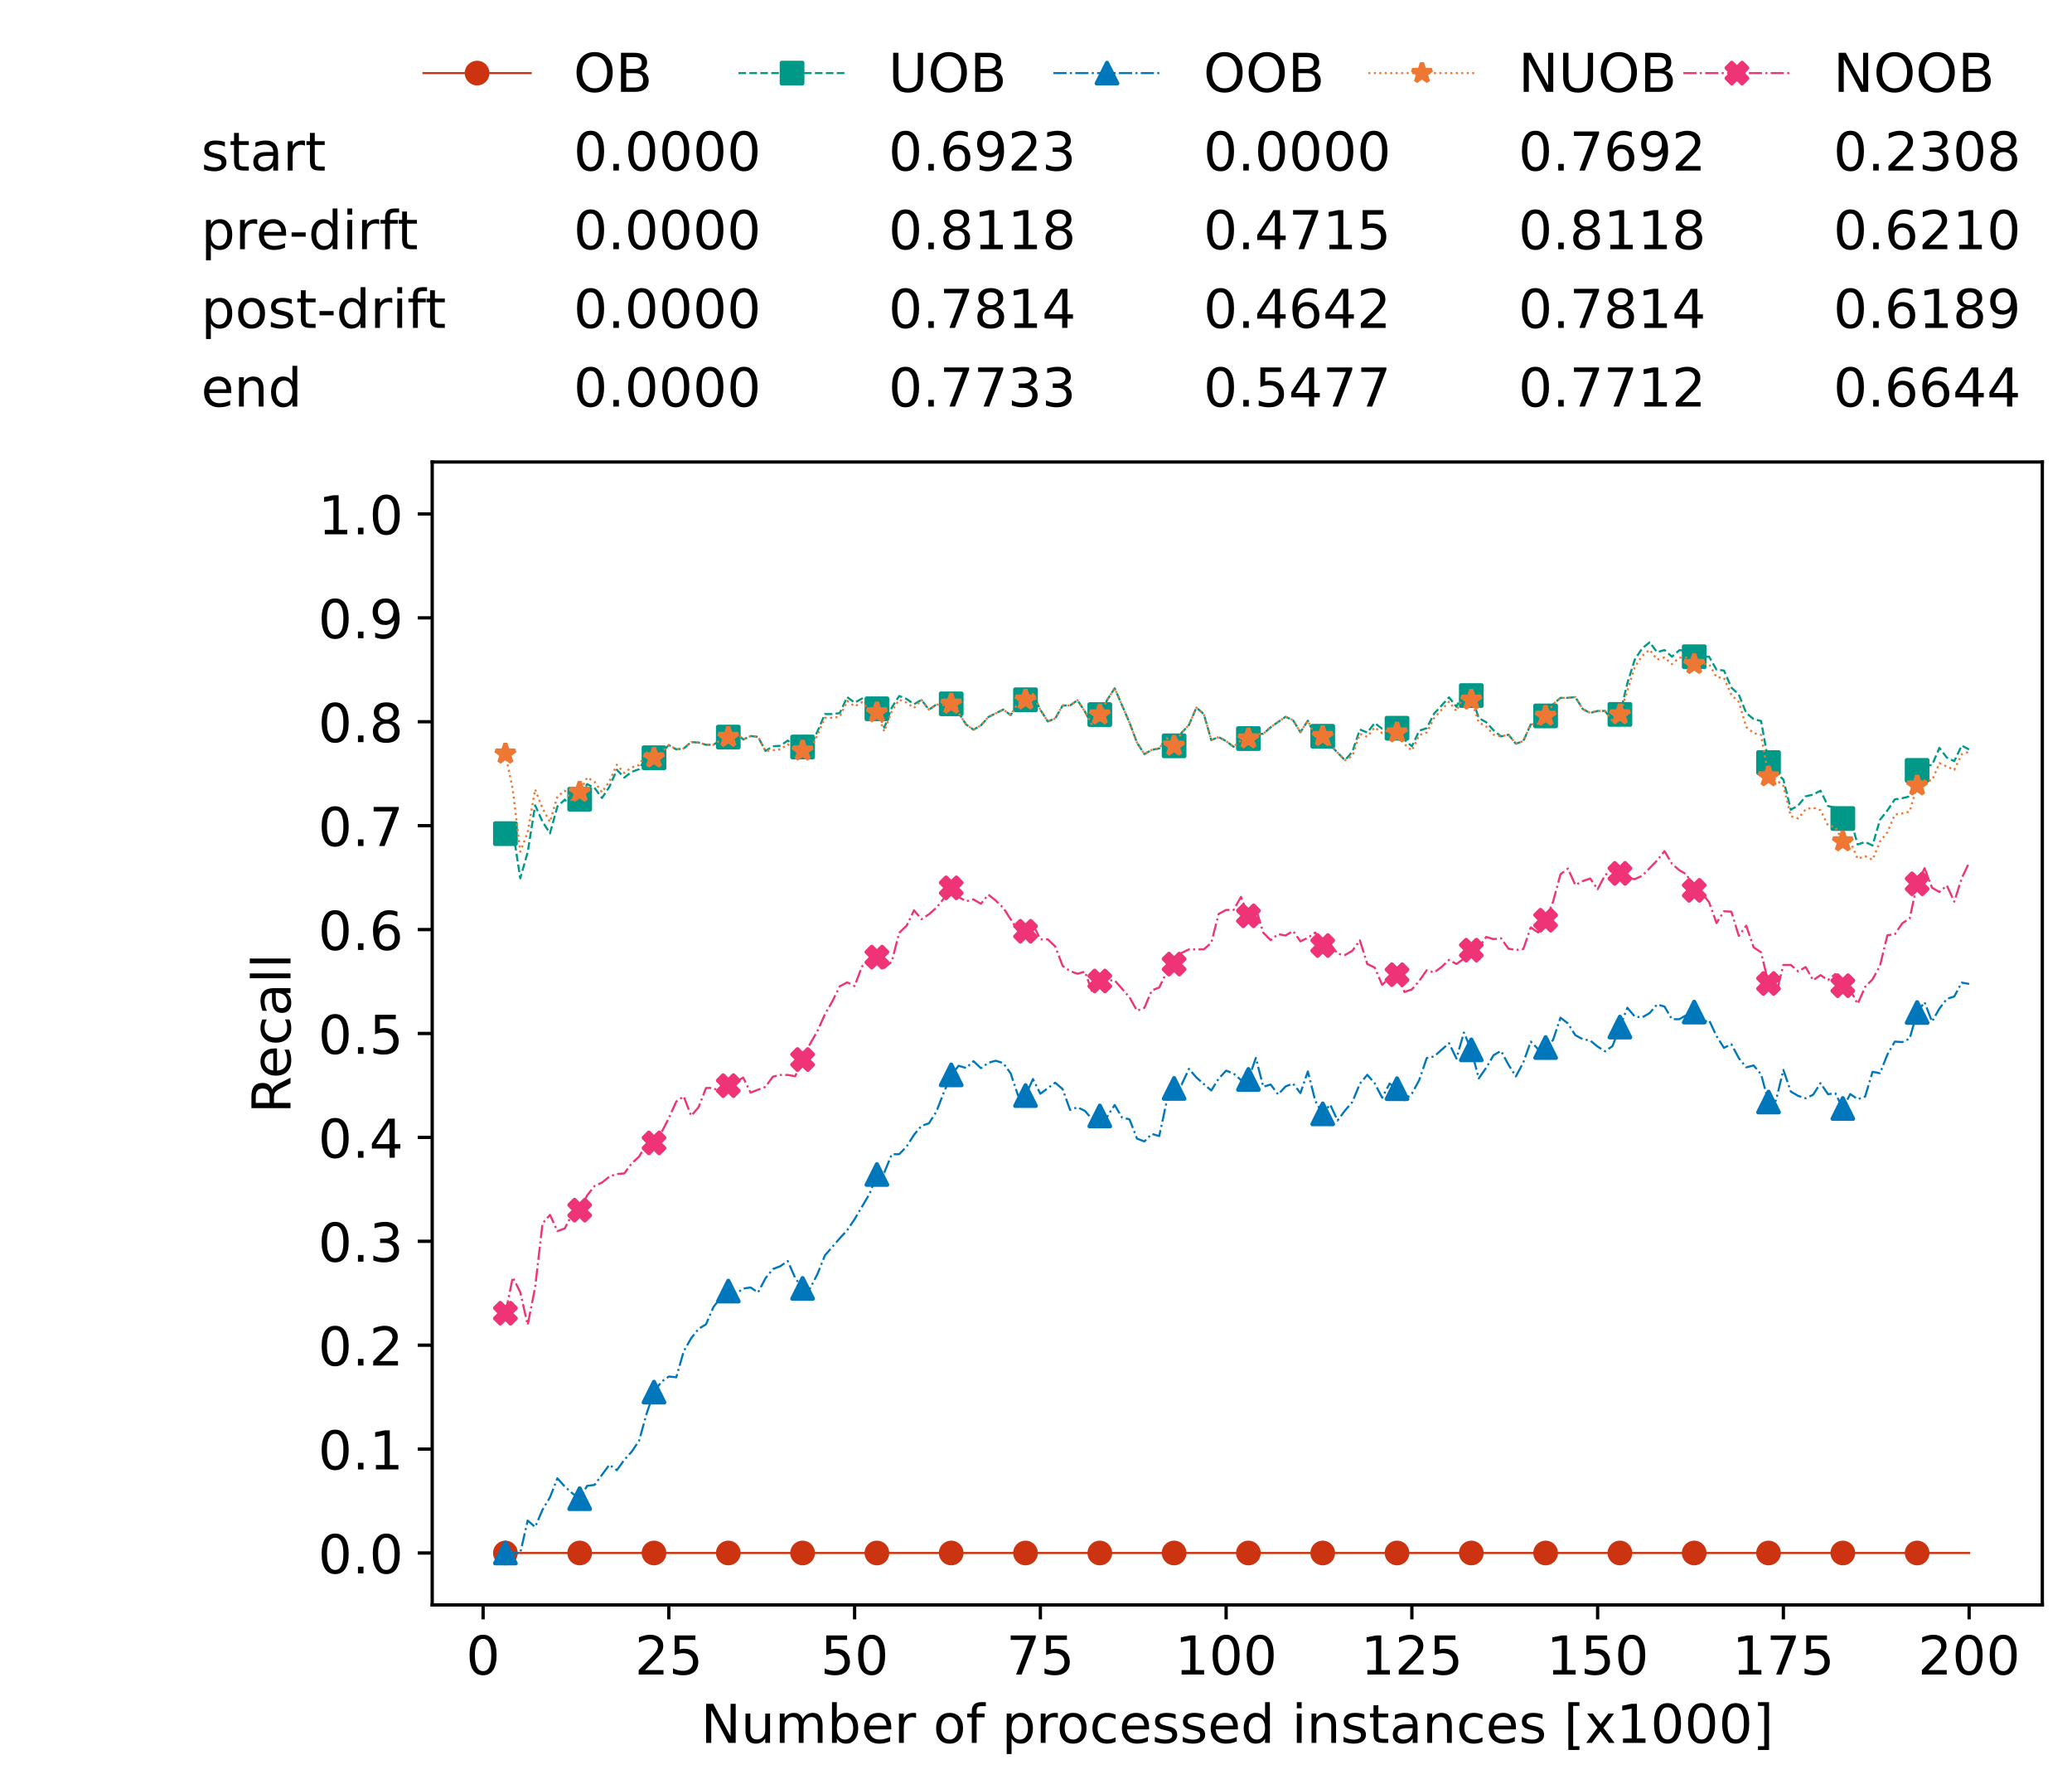 <?xml version="1.0" encoding="utf-8" standalone="no"?>
<!DOCTYPE svg PUBLIC "-//W3C//DTD SVG 1.1//EN"
  "http://www.w3.org/Graphics/SVG/1.1/DTD/svg11.dtd">
<!-- Created with matplotlib (https://matplotlib.org/) -->
<svg height="432.615pt" version="1.1" viewBox="0 0 502.65 432.615" width="502.65pt" xmlns="http://www.w3.org/2000/svg" xmlns:xlink="http://www.w3.org/1999/xlink">
 <defs>
  <style type="text/css">*{stroke-linecap:butt;stroke-linejoin:round;}</style>
 </defs>
 <g id="figure_1">
  <g id="patch_1">
   <path d="M 0 432.615 
L 502.65 432.615 
L 502.65 0 
L 0 0 
z
" style="fill:#ffffff;"/>
  </g>
  <g id="axes_1">
   <g id="patch_2">
    <path d="M 104.85 389.252 
L 495.45 389.252 
L 495.45 112.052 
L 104.85 112.052 
z
" style="fill:#ffffff;"/>
   </g>
   <g id="matplotlib.axis_1">
    <g id="xtick_1">
     <g id="line2d_1">
      <defs>
       <path d="M 0 0 
L 0 3.5 
" id="m0163f5c78b" style="stroke:#000000;stroke-width:0.8;"/>
      </defs>
      <g>
       <use style="stroke:#000000;stroke-width:0.8;" x="117.197" xlink:href="#m0163f5c78b" y="389.252"/>
      </g>
     </g>
     <g id="text_1">
      <!-- 0 -->
      <g transform="translate(113.061 406.13)scale(0.13 -0.13)">
       <defs>
        <path d="M 31.781 66.406 
Q 24.172 66.406 20.328 58.906 
Q 16.5 51.422 16.5 36.375 
Q 16.5 21.391 20.328 13.891 
Q 24.172 6.391 31.781 6.391 
Q 39.453 6.391 43.281 13.891 
Q 47.125 21.391 47.125 36.375 
Q 47.125 51.422 43.281 58.906 
Q 39.453 66.406 31.781 66.406 
z
M 31.781 74.219 
Q 44.047 74.219 50.516 64.516 
Q 56.984 54.828 56.984 36.375 
Q 56.984 17.969 50.516 8.266 
Q 44.047 -1.422 31.781 -1.422 
Q 19.531 -1.422 13.062 8.266 
Q 6.594 17.969 6.594 36.375 
Q 6.594 54.828 13.062 64.516 
Q 19.531 74.219 31.781 74.219 
z
" id="DejaVuSans-48"/>
       </defs>
       <use xlink:href="#DejaVuSans-48"/>
      </g>
     </g>
    </g>
    <g id="xtick_2">
     <g id="line2d_2">
      <g>
       <use style="stroke:#000000;stroke-width:0.8;" x="162.259" xlink:href="#m0163f5c78b" y="389.252"/>
      </g>
     </g>
     <g id="text_2">
      <!-- 25 -->
      <g transform="translate(153.988 406.13)scale(0.13 -0.13)">
       <defs>
        <path d="M 19.188 8.297 
L 53.609 8.297 
L 53.609 0 
L 7.328 0 
L 7.328 8.297 
Q 12.938 14.109 22.625 23.891 
Q 32.328 33.688 34.812 36.531 
Q 39.547 41.844 41.422 45.531 
Q 43.312 49.219 43.312 52.781 
Q 43.312 58.594 39.234 62.25 
Q 35.156 65.922 28.609 65.922 
Q 23.969 65.922 18.812 64.312 
Q 13.672 62.703 7.812 59.422 
L 7.812 69.391 
Q 13.766 71.781 18.938 73 
Q 24.125 74.219 28.422 74.219 
Q 39.75 74.219 46.484 68.547 
Q 53.219 62.891 53.219 53.422 
Q 53.219 48.922 51.531 44.891 
Q 49.859 40.875 45.406 35.406 
Q 44.188 33.984 37.641 27.219 
Q 31.109 20.453 19.188 8.297 
z
" id="DejaVuSans-50"/>
        <path d="M 10.797 72.906 
L 49.516 72.906 
L 49.516 64.594 
L 19.828 64.594 
L 19.828 46.734 
Q 21.969 47.469 24.109 47.828 
Q 26.266 48.188 28.422 48.188 
Q 40.625 48.188 47.75 41.5 
Q 54.891 34.812 54.891 23.391 
Q 54.891 11.625 47.562 5.094 
Q 40.234 -1.422 26.906 -1.422 
Q 22.312 -1.422 17.547 -0.641 
Q 12.797 0.141 7.719 1.703 
L 7.719 11.625 
Q 12.109 9.234 16.797 8.062 
Q 21.484 6.891 26.703 6.891 
Q 35.156 6.891 40.078 11.328 
Q 45.016 15.766 45.016 23.391 
Q 45.016 31 40.078 35.438 
Q 35.156 39.891 26.703 39.891 
Q 22.75 39.891 18.812 39.016 
Q 14.891 38.141 10.797 36.281 
z
" id="DejaVuSans-53"/>
       </defs>
       <use xlink:href="#DejaVuSans-50"/>
       <use x="63.623" xlink:href="#DejaVuSans-53"/>
      </g>
     </g>
    </g>
    <g id="xtick_3">
     <g id="line2d_3">
      <g>
       <use style="stroke:#000000;stroke-width:0.8;" x="207.322" xlink:href="#m0163f5c78b" y="389.252"/>
      </g>
     </g>
     <g id="text_3">
      <!-- 50 -->
      <g transform="translate(199.05 406.13)scale(0.13 -0.13)">
       <use xlink:href="#DejaVuSans-53"/>
       <use x="63.623" xlink:href="#DejaVuSans-48"/>
      </g>
     </g>
    </g>
    <g id="xtick_4">
     <g id="line2d_4">
      <g>
       <use style="stroke:#000000;stroke-width:0.8;" x="252.384" xlink:href="#m0163f5c78b" y="389.252"/>
      </g>
     </g>
     <g id="text_4">
      <!-- 75 -->
      <g transform="translate(244.113 406.13)scale(0.13 -0.13)">
       <defs>
        <path d="M 8.203 72.906 
L 55.078 72.906 
L 55.078 68.703 
L 28.609 0 
L 18.312 0 
L 43.219 64.594 
L 8.203 64.594 
z
" id="DejaVuSans-55"/>
       </defs>
       <use xlink:href="#DejaVuSans-55"/>
       <use x="63.623" xlink:href="#DejaVuSans-53"/>
      </g>
     </g>
    </g>
    <g id="xtick_5">
     <g id="line2d_5">
      <g>
       <use style="stroke:#000000;stroke-width:0.8;" x="297.446" xlink:href="#m0163f5c78b" y="389.252"/>
      </g>
     </g>
     <g id="text_5">
      <!-- 100 -->
      <g transform="translate(285.039 406.13)scale(0.13 -0.13)">
       <defs>
        <path d="M 12.406 8.297 
L 28.516 8.297 
L 28.516 63.922 
L 10.984 60.406 
L 10.984 69.391 
L 28.422 72.906 
L 38.281 72.906 
L 38.281 8.297 
L 54.391 8.297 
L 54.391 0 
L 12.406 0 
z
" id="DejaVuSans-49"/>
       </defs>
       <use xlink:href="#DejaVuSans-49"/>
       <use x="63.623" xlink:href="#DejaVuSans-48"/>
       <use x="127.246" xlink:href="#DejaVuSans-48"/>
      </g>
     </g>
    </g>
    <g id="xtick_6">
     <g id="line2d_6">
      <g>
       <use style="stroke:#000000;stroke-width:0.8;" x="342.509" xlink:href="#m0163f5c78b" y="389.252"/>
      </g>
     </g>
     <g id="text_6">
      <!-- 125 -->
      <g transform="translate(330.102 406.13)scale(0.13 -0.13)">
       <use xlink:href="#DejaVuSans-49"/>
       <use x="63.623" xlink:href="#DejaVuSans-50"/>
       <use x="127.246" xlink:href="#DejaVuSans-53"/>
      </g>
     </g>
    </g>
    <g id="xtick_7">
     <g id="line2d_7">
      <g>
       <use style="stroke:#000000;stroke-width:0.8;" x="387.571" xlink:href="#m0163f5c78b" y="389.252"/>
      </g>
     </g>
     <g id="text_7">
      <!-- 150 -->
      <g transform="translate(375.164 406.13)scale(0.13 -0.13)">
       <use xlink:href="#DejaVuSans-49"/>
       <use x="63.623" xlink:href="#DejaVuSans-53"/>
       <use x="127.246" xlink:href="#DejaVuSans-48"/>
      </g>
     </g>
    </g>
    <g id="xtick_8">
     <g id="line2d_8">
      <g>
       <use style="stroke:#000000;stroke-width:0.8;" x="432.633" xlink:href="#m0163f5c78b" y="389.252"/>
      </g>
     </g>
     <g id="text_8">
      <!-- 175 -->
      <g transform="translate(420.226 406.13)scale(0.13 -0.13)">
       <use xlink:href="#DejaVuSans-49"/>
       <use x="63.623" xlink:href="#DejaVuSans-55"/>
       <use x="127.246" xlink:href="#DejaVuSans-53"/>
      </g>
     </g>
    </g>
    <g id="xtick_9">
     <g id="line2d_9">
      <g>
       <use style="stroke:#000000;stroke-width:0.8;" x="477.695" xlink:href="#m0163f5c78b" y="389.252"/>
      </g>
     </g>
     <g id="text_9">
      <!-- 200 -->
      <g transform="translate(465.289 406.13)scale(0.13 -0.13)">
       <use xlink:href="#DejaVuSans-50"/>
       <use x="63.623" xlink:href="#DejaVuSans-48"/>
       <use x="127.246" xlink:href="#DejaVuSans-48"/>
      </g>
     </g>
    </g>
    <g id="text_10">
     <!-- Number of processed instances [x1000] -->
     <g transform="translate(170.025 422.711)scale(0.13 -0.13)">
      <defs>
       <path d="M 9.812 72.906 
L 23.094 72.906 
L 55.422 11.922 
L 55.422 72.906 
L 64.984 72.906 
L 64.984 0 
L 51.703 0 
L 19.391 60.984 
L 19.391 0 
L 9.812 0 
z
" id="DejaVuSans-78"/>
       <path d="M 8.5 21.578 
L 8.5 54.688 
L 17.484 54.688 
L 17.484 21.922 
Q 17.484 14.156 20.5 10.266 
Q 23.531 6.391 29.594 6.391 
Q 36.859 6.391 41.078 11.031 
Q 45.312 15.672 45.312 23.688 
L 45.312 54.688 
L 54.297 54.688 
L 54.297 0 
L 45.312 0 
L 45.312 8.406 
Q 42.047 3.422 37.719 1 
Q 33.406 -1.422 27.688 -1.422 
Q 18.266 -1.422 13.375 4.438 
Q 8.5 10.297 8.5 21.578 
z
M 31.109 56 
z
" id="DejaVuSans-117"/>
       <path d="M 52 44.188 
Q 55.375 50.25 60.062 53.125 
Q 64.75 56 71.094 56 
Q 79.641 56 84.281 50.016 
Q 88.922 44.047 88.922 33.016 
L 88.922 0 
L 79.891 0 
L 79.891 32.719 
Q 79.891 40.578 77.094 44.375 
Q 74.312 48.188 68.609 48.188 
Q 61.625 48.188 57.562 43.547 
Q 53.516 38.922 53.516 30.906 
L 53.516 0 
L 44.484 0 
L 44.484 32.719 
Q 44.484 40.625 41.703 44.406 
Q 38.922 48.188 33.109 48.188 
Q 26.219 48.188 22.156 43.531 
Q 18.109 38.875 18.109 30.906 
L 18.109 0 
L 9.078 0 
L 9.078 54.688 
L 18.109 54.688 
L 18.109 46.188 
Q 21.188 51.219 25.484 53.609 
Q 29.781 56 35.688 56 
Q 41.656 56 45.828 52.969 
Q 50 49.953 52 44.188 
z
" id="DejaVuSans-109"/>
       <path d="M 48.688 27.297 
Q 48.688 37.203 44.609 42.844 
Q 40.531 48.484 33.406 48.484 
Q 26.266 48.484 22.188 42.844 
Q 18.109 37.203 18.109 27.297 
Q 18.109 17.391 22.188 11.75 
Q 26.266 6.109 33.406 6.109 
Q 40.531 6.109 44.609 11.75 
Q 48.688 17.391 48.688 27.297 
z
M 18.109 46.391 
Q 20.953 51.266 25.266 53.625 
Q 29.594 56 35.594 56 
Q 45.562 56 51.781 48.094 
Q 58.016 40.188 58.016 27.297 
Q 58.016 14.406 51.781 6.484 
Q 45.562 -1.422 35.594 -1.422 
Q 29.594 -1.422 25.266 0.953 
Q 20.953 3.328 18.109 8.203 
L 18.109 0 
L 9.078 0 
L 9.078 75.984 
L 18.109 75.984 
z
" id="DejaVuSans-98"/>
       <path d="M 56.203 29.594 
L 56.203 25.203 
L 14.891 25.203 
Q 15.484 15.922 20.484 11.062 
Q 25.484 6.203 34.422 6.203 
Q 39.594 6.203 44.453 7.469 
Q 49.312 8.734 54.109 11.281 
L 54.109 2.781 
Q 49.266 0.734 44.188 -0.344 
Q 39.109 -1.422 33.891 -1.422 
Q 20.797 -1.422 13.156 6.188 
Q 5.516 13.812 5.516 26.812 
Q 5.516 40.234 12.766 48.109 
Q 20.016 56 32.328 56 
Q 43.359 56 49.781 48.891 
Q 56.203 41.797 56.203 29.594 
z
M 47.219 32.234 
Q 47.125 39.594 43.094 43.984 
Q 39.062 48.391 32.422 48.391 
Q 24.906 48.391 20.391 44.141 
Q 15.875 39.891 15.188 32.172 
z
" id="DejaVuSans-101"/>
       <path d="M 41.109 46.297 
Q 39.594 47.172 37.812 47.578 
Q 36.031 48 33.891 48 
Q 26.266 48 22.188 43.047 
Q 18.109 38.094 18.109 28.812 
L 18.109 0 
L 9.078 0 
L 9.078 54.688 
L 18.109 54.688 
L 18.109 46.188 
Q 20.953 51.172 25.484 53.578 
Q 30.031 56 36.531 56 
Q 37.453 56 38.578 55.875 
Q 39.703 55.766 41.062 55.516 
z
" id="DejaVuSans-114"/>
       <path id="DejaVuSans-32"/>
       <path d="M 30.609 48.391 
Q 23.391 48.391 19.188 42.75 
Q 14.984 37.109 14.984 27.297 
Q 14.984 17.484 19.156 11.844 
Q 23.344 6.203 30.609 6.203 
Q 37.797 6.203 41.984 11.859 
Q 46.188 17.531 46.188 27.297 
Q 46.188 37.016 41.984 42.703 
Q 37.797 48.391 30.609 48.391 
z
M 30.609 56 
Q 42.328 56 49.016 48.375 
Q 55.719 40.766 55.719 27.297 
Q 55.719 13.875 49.016 6.219 
Q 42.328 -1.422 30.609 -1.422 
Q 18.844 -1.422 12.172 6.219 
Q 5.516 13.875 5.516 27.297 
Q 5.516 40.766 12.172 48.375 
Q 18.844 56 30.609 56 
z
" id="DejaVuSans-111"/>
       <path d="M 37.109 75.984 
L 37.109 68.5 
L 28.516 68.5 
Q 23.688 68.5 21.797 66.547 
Q 19.922 64.594 19.922 59.516 
L 19.922 54.688 
L 34.719 54.688 
L 34.719 47.703 
L 19.922 47.703 
L 19.922 0 
L 10.891 0 
L 10.891 47.703 
L 2.297 47.703 
L 2.297 54.688 
L 10.891 54.688 
L 10.891 58.5 
Q 10.891 67.625 15.141 71.797 
Q 19.391 75.984 28.609 75.984 
z
" id="DejaVuSans-102"/>
       <path d="M 18.109 8.203 
L 18.109 -20.797 
L 9.078 -20.797 
L 9.078 54.688 
L 18.109 54.688 
L 18.109 46.391 
Q 20.953 51.266 25.266 53.625 
Q 29.594 56 35.594 56 
Q 45.562 56 51.781 48.094 
Q 58.016 40.188 58.016 27.297 
Q 58.016 14.406 51.781 6.484 
Q 45.562 -1.422 35.594 -1.422 
Q 29.594 -1.422 25.266 0.953 
Q 20.953 3.328 18.109 8.203 
z
M 48.688 27.297 
Q 48.688 37.203 44.609 42.844 
Q 40.531 48.484 33.406 48.484 
Q 26.266 48.484 22.188 42.844 
Q 18.109 37.203 18.109 27.297 
Q 18.109 17.391 22.188 11.75 
Q 26.266 6.109 33.406 6.109 
Q 40.531 6.109 44.609 11.75 
Q 48.688 17.391 48.688 27.297 
z
" id="DejaVuSans-112"/>
       <path d="M 48.781 52.594 
L 48.781 44.188 
Q 44.969 46.297 41.141 47.344 
Q 37.312 48.391 33.406 48.391 
Q 24.656 48.391 19.812 42.844 
Q 14.984 37.312 14.984 27.297 
Q 14.984 17.281 19.812 11.734 
Q 24.656 6.203 33.406 6.203 
Q 37.312 6.203 41.141 7.25 
Q 44.969 8.297 48.781 10.406 
L 48.781 2.094 
Q 45.016 0.344 40.984 -0.531 
Q 36.969 -1.422 32.422 -1.422 
Q 20.062 -1.422 12.781 6.344 
Q 5.516 14.109 5.516 27.297 
Q 5.516 40.672 12.859 48.328 
Q 20.219 56 33.016 56 
Q 37.156 56 41.109 55.141 
Q 45.062 54.297 48.781 52.594 
z
" id="DejaVuSans-99"/>
       <path d="M 44.281 53.078 
L 44.281 44.578 
Q 40.484 46.531 36.375 47.5 
Q 32.281 48.484 27.875 48.484 
Q 21.188 48.484 17.844 46.438 
Q 14.5 44.391 14.5 40.281 
Q 14.5 37.156 16.891 35.375 
Q 19.281 33.594 26.516 31.984 
L 29.594 31.297 
Q 39.156 29.25 43.188 25.516 
Q 47.219 21.781 47.219 15.094 
Q 47.219 7.469 41.188 3.016 
Q 35.156 -1.422 24.609 -1.422 
Q 20.219 -1.422 15.453 -0.562 
Q 10.688 0.297 5.422 2 
L 5.422 11.281 
Q 10.406 8.688 15.234 7.391 
Q 20.062 6.109 24.812 6.109 
Q 31.156 6.109 34.562 8.281 
Q 37.984 10.453 37.984 14.406 
Q 37.984 18.062 35.516 20.016 
Q 33.062 21.969 24.703 23.781 
L 21.578 24.516 
Q 13.234 26.266 9.516 29.906 
Q 5.812 33.547 5.812 39.891 
Q 5.812 47.609 11.281 51.797 
Q 16.75 56 26.812 56 
Q 31.781 56 36.172 55.266 
Q 40.578 54.547 44.281 53.078 
z
" id="DejaVuSans-115"/>
       <path d="M 45.406 46.391 
L 45.406 75.984 
L 54.391 75.984 
L 54.391 0 
L 45.406 0 
L 45.406 8.203 
Q 42.578 3.328 38.25 0.953 
Q 33.938 -1.422 27.875 -1.422 
Q 17.969 -1.422 11.734 6.484 
Q 5.516 14.406 5.516 27.297 
Q 5.516 40.188 11.734 48.094 
Q 17.969 56 27.875 56 
Q 33.938 56 38.25 53.625 
Q 42.578 51.266 45.406 46.391 
z
M 14.797 27.297 
Q 14.797 17.391 18.875 11.75 
Q 22.953 6.109 30.078 6.109 
Q 37.203 6.109 41.297 11.75 
Q 45.406 17.391 45.406 27.297 
Q 45.406 37.203 41.297 42.844 
Q 37.203 48.484 30.078 48.484 
Q 22.953 48.484 18.875 42.844 
Q 14.797 37.203 14.797 27.297 
z
" id="DejaVuSans-100"/>
       <path d="M 9.422 54.688 
L 18.406 54.688 
L 18.406 0 
L 9.422 0 
z
M 9.422 75.984 
L 18.406 75.984 
L 18.406 64.594 
L 9.422 64.594 
z
" id="DejaVuSans-105"/>
       <path d="M 54.891 33.016 
L 54.891 0 
L 45.906 0 
L 45.906 32.719 
Q 45.906 40.484 42.875 44.328 
Q 39.844 48.188 33.797 48.188 
Q 26.516 48.188 22.312 43.547 
Q 18.109 38.922 18.109 30.906 
L 18.109 0 
L 9.078 0 
L 9.078 54.688 
L 18.109 54.688 
L 18.109 46.188 
Q 21.344 51.125 25.703 53.562 
Q 30.078 56 35.797 56 
Q 45.219 56 50.047 50.172 
Q 54.891 44.344 54.891 33.016 
z
" id="DejaVuSans-110"/>
       <path d="M 18.312 70.219 
L 18.312 54.688 
L 36.812 54.688 
L 36.812 47.703 
L 18.312 47.703 
L 18.312 18.016 
Q 18.312 11.328 20.141 9.422 
Q 21.969 7.516 27.594 7.516 
L 36.812 7.516 
L 36.812 0 
L 27.594 0 
Q 17.188 0 13.234 3.875 
Q 9.281 7.766 9.281 18.016 
L 9.281 47.703 
L 2.688 47.703 
L 2.688 54.688 
L 9.281 54.688 
L 9.281 70.219 
z
" id="DejaVuSans-116"/>
       <path d="M 34.281 27.484 
Q 23.391 27.484 19.188 25 
Q 14.984 22.516 14.984 16.5 
Q 14.984 11.719 18.141 8.906 
Q 21.297 6.109 26.703 6.109 
Q 34.188 6.109 38.703 11.406 
Q 43.219 16.703 43.219 25.484 
L 43.219 27.484 
z
M 52.203 31.203 
L 52.203 0 
L 43.219 0 
L 43.219 8.297 
Q 40.141 3.328 35.547 0.953 
Q 30.953 -1.422 24.312 -1.422 
Q 15.922 -1.422 10.953 3.297 
Q 6 8.016 6 15.922 
Q 6 25.141 12.172 29.828 
Q 18.359 34.516 30.609 34.516 
L 43.219 34.516 
L 43.219 35.406 
Q 43.219 41.609 39.141 45 
Q 35.062 48.391 27.688 48.391 
Q 23 48.391 18.547 47.266 
Q 14.109 46.141 10.016 43.891 
L 10.016 52.203 
Q 14.938 54.109 19.578 55.047 
Q 24.219 56 28.609 56 
Q 40.484 56 46.344 49.844 
Q 52.203 43.703 52.203 31.203 
z
" id="DejaVuSans-97"/>
       <path d="M 8.594 75.984 
L 29.297 75.984 
L 29.297 69 
L 17.578 69 
L 17.578 -6.203 
L 29.297 -6.203 
L 29.297 -13.188 
L 8.594 -13.188 
z
" id="DejaVuSans-91"/>
       <path d="M 54.891 54.688 
L 35.109 28.078 
L 55.906 0 
L 45.312 0 
L 29.391 21.484 
L 13.484 0 
L 2.875 0 
L 24.125 28.609 
L 4.688 54.688 
L 15.281 54.688 
L 29.781 35.203 
L 44.281 54.688 
z
" id="DejaVuSans-120"/>
       <path d="M 30.422 75.984 
L 30.422 -13.188 
L 9.719 -13.188 
L 9.719 -6.203 
L 21.391 -6.203 
L 21.391 69 
L 9.719 69 
L 9.719 75.984 
z
" id="DejaVuSans-93"/>
      </defs>
      <use xlink:href="#DejaVuSans-78"/>
      <use x="74.805" xlink:href="#DejaVuSans-117"/>
      <use x="138.184" xlink:href="#DejaVuSans-109"/>
      <use x="235.596" xlink:href="#DejaVuSans-98"/>
      <use x="299.072" xlink:href="#DejaVuSans-101"/>
      <use x="360.596" xlink:href="#DejaVuSans-114"/>
      <use x="401.709" xlink:href="#DejaVuSans-32"/>
      <use x="433.496" xlink:href="#DejaVuSans-111"/>
      <use x="494.678" xlink:href="#DejaVuSans-102"/>
      <use x="529.883" xlink:href="#DejaVuSans-32"/>
      <use x="561.67" xlink:href="#DejaVuSans-112"/>
      <use x="625.146" xlink:href="#DejaVuSans-114"/>
      <use x="664.01" xlink:href="#DejaVuSans-111"/>
      <use x="725.191" xlink:href="#DejaVuSans-99"/>
      <use x="780.172" xlink:href="#DejaVuSans-101"/>
      <use x="841.695" xlink:href="#DejaVuSans-115"/>
      <use x="893.795" xlink:href="#DejaVuSans-115"/>
      <use x="945.895" xlink:href="#DejaVuSans-101"/>
      <use x="1007.418" xlink:href="#DejaVuSans-100"/>
      <use x="1070.895" xlink:href="#DejaVuSans-32"/>
      <use x="1102.682" xlink:href="#DejaVuSans-105"/>
      <use x="1130.465" xlink:href="#DejaVuSans-110"/>
      <use x="1193.844" xlink:href="#DejaVuSans-115"/>
      <use x="1245.943" xlink:href="#DejaVuSans-116"/>
      <use x="1285.152" xlink:href="#DejaVuSans-97"/>
      <use x="1346.432" xlink:href="#DejaVuSans-110"/>
      <use x="1409.811" xlink:href="#DejaVuSans-99"/>
      <use x="1464.791" xlink:href="#DejaVuSans-101"/>
      <use x="1526.314" xlink:href="#DejaVuSans-115"/>
      <use x="1578.414" xlink:href="#DejaVuSans-32"/>
      <use x="1610.201" xlink:href="#DejaVuSans-91"/>
      <use x="1649.215" xlink:href="#DejaVuSans-120"/>
      <use x="1708.395" xlink:href="#DejaVuSans-49"/>
      <use x="1772.018" xlink:href="#DejaVuSans-48"/>
      <use x="1835.641" xlink:href="#DejaVuSans-48"/>
      <use x="1899.264" xlink:href="#DejaVuSans-48"/>
      <use x="1962.887" xlink:href="#DejaVuSans-93"/>
     </g>
    </g>
   </g>
   <g id="matplotlib.axis_2">
    <g id="ytick_1">
     <g id="line2d_10">
      <defs>
       <path d="M 0 0 
L -3.5 0 
" id="m37291934a0" style="stroke:#000000;stroke-width:0.8;"/>
      </defs>
      <g>
       <use style="stroke:#000000;stroke-width:0.8;" x="104.85" xlink:href="#m37291934a0" y="376.652"/>
      </g>
     </g>
     <g id="text_11">
      <!-- 0.0 -->
      <g transform="translate(77.176 381.591)scale(0.13 -0.13)">
       <defs>
        <path d="M 10.688 12.406 
L 21 12.406 
L 21 0 
L 10.688 0 
z
" id="DejaVuSans-46"/>
       </defs>
       <use xlink:href="#DejaVuSans-48"/>
       <use x="63.623" xlink:href="#DejaVuSans-46"/>
       <use x="95.41" xlink:href="#DejaVuSans-48"/>
      </g>
     </g>
    </g>
    <g id="ytick_2">
     <g id="line2d_11">
      <g>
       <use style="stroke:#000000;stroke-width:0.8;" x="104.85" xlink:href="#m37291934a0" y="351.452"/>
      </g>
     </g>
     <g id="text_12">
      <!-- 0.1 -->
      <g transform="translate(77.176 356.391)scale(0.13 -0.13)">
       <use xlink:href="#DejaVuSans-48"/>
       <use x="63.623" xlink:href="#DejaVuSans-46"/>
       <use x="95.41" xlink:href="#DejaVuSans-49"/>
      </g>
     </g>
    </g>
    <g id="ytick_3">
     <g id="line2d_12">
      <g>
       <use style="stroke:#000000;stroke-width:0.8;" x="104.85" xlink:href="#m37291934a0" y="326.252"/>
      </g>
     </g>
     <g id="text_13">
      <!-- 0.2 -->
      <g transform="translate(77.176 331.191)scale(0.13 -0.13)">
       <use xlink:href="#DejaVuSans-48"/>
       <use x="63.623" xlink:href="#DejaVuSans-46"/>
       <use x="95.41" xlink:href="#DejaVuSans-50"/>
      </g>
     </g>
    </g>
    <g id="ytick_4">
     <g id="line2d_13">
      <g>
       <use style="stroke:#000000;stroke-width:0.8;" x="104.85" xlink:href="#m37291934a0" y="301.052"/>
      </g>
     </g>
     <g id="text_14">
      <!-- 0.3 -->
      <g transform="translate(77.176 305.991)scale(0.13 -0.13)">
       <defs>
        <path d="M 40.578 39.312 
Q 47.656 37.797 51.625 33 
Q 55.609 28.219 55.609 21.188 
Q 55.609 10.406 48.188 4.484 
Q 40.766 -1.422 27.094 -1.422 
Q 22.516 -1.422 17.656 -0.516 
Q 12.797 0.391 7.625 2.203 
L 7.625 11.719 
Q 11.719 9.328 16.594 8.109 
Q 21.484 6.891 26.812 6.891 
Q 36.078 6.891 40.938 10.547 
Q 45.797 14.203 45.797 21.188 
Q 45.797 27.641 41.281 31.266 
Q 36.766 34.906 28.719 34.906 
L 20.219 34.906 
L 20.219 43.016 
L 29.109 43.016 
Q 36.375 43.016 40.234 45.922 
Q 44.094 48.828 44.094 54.297 
Q 44.094 59.906 40.109 62.906 
Q 36.141 65.922 28.719 65.922 
Q 24.656 65.922 20.016 65.031 
Q 15.375 64.156 9.812 62.312 
L 9.812 71.094 
Q 15.438 72.656 20.344 73.438 
Q 25.25 74.219 29.594 74.219 
Q 40.828 74.219 47.359 69.109 
Q 53.906 64.016 53.906 55.328 
Q 53.906 49.266 50.438 45.094 
Q 46.969 40.922 40.578 39.312 
z
" id="DejaVuSans-51"/>
       </defs>
       <use xlink:href="#DejaVuSans-48"/>
       <use x="63.623" xlink:href="#DejaVuSans-46"/>
       <use x="95.41" xlink:href="#DejaVuSans-51"/>
      </g>
     </g>
    </g>
    <g id="ytick_5">
     <g id="line2d_14">
      <g>
       <use style="stroke:#000000;stroke-width:0.8;" x="104.85" xlink:href="#m37291934a0" y="275.852"/>
      </g>
     </g>
     <g id="text_15">
      <!-- 0.4 -->
      <g transform="translate(77.176 280.791)scale(0.13 -0.13)">
       <defs>
        <path d="M 37.797 64.312 
L 12.891 25.391 
L 37.797 25.391 
z
M 35.203 72.906 
L 47.609 72.906 
L 47.609 25.391 
L 58.016 25.391 
L 58.016 17.188 
L 47.609 17.188 
L 47.609 0 
L 37.797 0 
L 37.797 17.188 
L 4.891 17.188 
L 4.891 26.703 
z
" id="DejaVuSans-52"/>
       </defs>
       <use xlink:href="#DejaVuSans-48"/>
       <use x="63.623" xlink:href="#DejaVuSans-46"/>
       <use x="95.41" xlink:href="#DejaVuSans-52"/>
      </g>
     </g>
    </g>
    <g id="ytick_6">
     <g id="line2d_15">
      <g>
       <use style="stroke:#000000;stroke-width:0.8;" x="104.85" xlink:href="#m37291934a0" y="250.652"/>
      </g>
     </g>
     <g id="text_16">
      <!-- 0.5 -->
      <g transform="translate(77.176 255.591)scale(0.13 -0.13)">
       <use xlink:href="#DejaVuSans-48"/>
       <use x="63.623" xlink:href="#DejaVuSans-46"/>
       <use x="95.41" xlink:href="#DejaVuSans-53"/>
      </g>
     </g>
    </g>
    <g id="ytick_7">
     <g id="line2d_16">
      <g>
       <use style="stroke:#000000;stroke-width:0.8;" x="104.85" xlink:href="#m37291934a0" y="225.452"/>
      </g>
     </g>
     <g id="text_17">
      <!-- 0.6 -->
      <g transform="translate(77.176 230.391)scale(0.13 -0.13)">
       <defs>
        <path d="M 33.016 40.375 
Q 26.375 40.375 22.484 35.828 
Q 18.609 31.297 18.609 23.391 
Q 18.609 15.531 22.484 10.953 
Q 26.375 6.391 33.016 6.391 
Q 39.656 6.391 43.531 10.953 
Q 47.406 15.531 47.406 23.391 
Q 47.406 31.297 43.531 35.828 
Q 39.656 40.375 33.016 40.375 
z
M 52.594 71.297 
L 52.594 62.312 
Q 48.875 64.062 45.094 64.984 
Q 41.312 65.922 37.594 65.922 
Q 27.828 65.922 22.672 59.328 
Q 17.531 52.734 16.797 39.406 
Q 19.672 43.656 24.016 45.922 
Q 28.375 48.188 33.594 48.188 
Q 44.578 48.188 50.953 41.516 
Q 57.328 34.859 57.328 23.391 
Q 57.328 12.156 50.688 5.359 
Q 44.047 -1.422 33.016 -1.422 
Q 20.359 -1.422 13.672 8.266 
Q 6.984 17.969 6.984 36.375 
Q 6.984 53.656 15.188 63.938 
Q 23.391 74.219 37.203 74.219 
Q 40.922 74.219 44.703 73.484 
Q 48.484 72.75 52.594 71.297 
z
" id="DejaVuSans-54"/>
       </defs>
       <use xlink:href="#DejaVuSans-48"/>
       <use x="63.623" xlink:href="#DejaVuSans-46"/>
       <use x="95.41" xlink:href="#DejaVuSans-54"/>
      </g>
     </g>
    </g>
    <g id="ytick_8">
     <g id="line2d_17">
      <g>
       <use style="stroke:#000000;stroke-width:0.8;" x="104.85" xlink:href="#m37291934a0" y="200.252"/>
      </g>
     </g>
     <g id="text_18">
      <!-- 0.7 -->
      <g transform="translate(77.176 205.191)scale(0.13 -0.13)">
       <use xlink:href="#DejaVuSans-48"/>
       <use x="63.623" xlink:href="#DejaVuSans-46"/>
       <use x="95.41" xlink:href="#DejaVuSans-55"/>
      </g>
     </g>
    </g>
    <g id="ytick_9">
     <g id="line2d_18">
      <g>
       <use style="stroke:#000000;stroke-width:0.8;" x="104.85" xlink:href="#m37291934a0" y="175.052"/>
      </g>
     </g>
     <g id="text_19">
      <!-- 0.8 -->
      <g transform="translate(77.176 179.991)scale(0.13 -0.13)">
       <defs>
        <path d="M 31.781 34.625 
Q 24.75 34.625 20.719 30.859 
Q 16.703 27.094 16.703 20.516 
Q 16.703 13.922 20.719 10.156 
Q 24.75 6.391 31.781 6.391 
Q 38.812 6.391 42.859 10.172 
Q 46.922 13.969 46.922 20.516 
Q 46.922 27.094 42.891 30.859 
Q 38.875 34.625 31.781 34.625 
z
M 21.922 38.812 
Q 15.578 40.375 12.031 44.719 
Q 8.5 49.078 8.5 55.328 
Q 8.5 64.062 14.719 69.141 
Q 20.953 74.219 31.781 74.219 
Q 42.672 74.219 48.875 69.141 
Q 55.078 64.062 55.078 55.328 
Q 55.078 49.078 51.531 44.719 
Q 48 40.375 41.703 38.812 
Q 48.828 37.156 52.797 32.312 
Q 56.781 27.484 56.781 20.516 
Q 56.781 9.906 50.312 4.234 
Q 43.844 -1.422 31.781 -1.422 
Q 19.734 -1.422 13.25 4.234 
Q 6.781 9.906 6.781 20.516 
Q 6.781 27.484 10.781 32.312 
Q 14.797 37.156 21.922 38.812 
z
M 18.312 54.391 
Q 18.312 48.734 21.844 45.562 
Q 25.391 42.391 31.781 42.391 
Q 38.141 42.391 41.719 45.562 
Q 45.312 48.734 45.312 54.391 
Q 45.312 60.062 41.719 63.234 
Q 38.141 66.406 31.781 66.406 
Q 25.391 66.406 21.844 63.234 
Q 18.312 60.062 18.312 54.391 
z
" id="DejaVuSans-56"/>
       </defs>
       <use xlink:href="#DejaVuSans-48"/>
       <use x="63.623" xlink:href="#DejaVuSans-46"/>
       <use x="95.41" xlink:href="#DejaVuSans-56"/>
      </g>
     </g>
    </g>
    <g id="ytick_10">
     <g id="line2d_19">
      <g>
       <use style="stroke:#000000;stroke-width:0.8;" x="104.85" xlink:href="#m37291934a0" y="149.852"/>
      </g>
     </g>
     <g id="text_20">
      <!-- 0.9 -->
      <g transform="translate(77.176 154.791)scale(0.13 -0.13)">
       <defs>
        <path d="M 10.984 1.516 
L 10.984 10.5 
Q 14.703 8.734 18.5 7.812 
Q 22.312 6.891 25.984 6.891 
Q 35.75 6.891 40.891 13.453 
Q 46.047 20.016 46.781 33.406 
Q 43.953 29.203 39.594 26.953 
Q 35.25 24.703 29.984 24.703 
Q 19.047 24.703 12.672 31.312 
Q 6.297 37.938 6.297 49.422 
Q 6.297 60.641 12.938 67.422 
Q 19.578 74.219 30.609 74.219 
Q 43.266 74.219 49.922 64.516 
Q 56.594 54.828 56.594 36.375 
Q 56.594 19.141 48.406 8.859 
Q 40.234 -1.422 26.422 -1.422 
Q 22.703 -1.422 18.891 -0.688 
Q 15.094 0.047 10.984 1.516 
z
M 30.609 32.422 
Q 37.25 32.422 41.125 36.953 
Q 45.016 41.5 45.016 49.422 
Q 45.016 57.281 41.125 61.844 
Q 37.25 66.406 30.609 66.406 
Q 23.969 66.406 20.094 61.844 
Q 16.219 57.281 16.219 49.422 
Q 16.219 41.5 20.094 36.953 
Q 23.969 32.422 30.609 32.422 
z
" id="DejaVuSans-57"/>
       </defs>
       <use xlink:href="#DejaVuSans-48"/>
       <use x="63.623" xlink:href="#DejaVuSans-46"/>
       <use x="95.41" xlink:href="#DejaVuSans-57"/>
      </g>
     </g>
    </g>
    <g id="ytick_11">
     <g id="line2d_20">
      <g>
       <use style="stroke:#000000;stroke-width:0.8;" x="104.85" xlink:href="#m37291934a0" y="124.652"/>
      </g>
     </g>
     <g id="text_21">
      <!-- 1.0 -->
      <g transform="translate(77.176 129.591)scale(0.13 -0.13)">
       <use xlink:href="#DejaVuSans-49"/>
       <use x="63.623" xlink:href="#DejaVuSans-46"/>
       <use x="95.41" xlink:href="#DejaVuSans-48"/>
      </g>
     </g>
    </g>
    <g id="text_22">
     <!-- Recall -->
     <g transform="translate(70.472 270.044)rotate(-90)scale(0.13 -0.13)">
      <defs>
       <path d="M 44.391 34.188 
Q 47.562 33.109 50.562 29.594 
Q 53.562 26.078 56.594 19.922 
L 66.609 0 
L 56 0 
L 46.688 18.703 
Q 43.062 26.031 39.672 28.422 
Q 36.281 30.812 30.422 30.812 
L 19.672 30.812 
L 19.672 0 
L 9.812 0 
L 9.812 72.906 
L 32.078 72.906 
Q 44.578 72.906 50.734 67.672 
Q 56.891 62.453 56.891 51.906 
Q 56.891 45.016 53.688 40.469 
Q 50.484 35.938 44.391 34.188 
z
M 19.672 64.797 
L 19.672 38.922 
L 32.078 38.922 
Q 39.203 38.922 42.844 42.219 
Q 46.484 45.516 46.484 51.906 
Q 46.484 58.297 42.844 61.547 
Q 39.203 64.797 32.078 64.797 
z
" id="DejaVuSans-82"/>
       <path d="M 9.422 75.984 
L 18.406 75.984 
L 18.406 0 
L 9.422 0 
z
" id="DejaVuSans-108"/>
      </defs>
      <use xlink:href="#DejaVuSans-82"/>
      <use x="64.982" xlink:href="#DejaVuSans-101"/>
      <use x="126.506" xlink:href="#DejaVuSans-99"/>
      <use x="181.486" xlink:href="#DejaVuSans-97"/>
      <use x="242.766" xlink:href="#DejaVuSans-108"/>
      <use x="270.549" xlink:href="#DejaVuSans-108"/>
     </g>
    </g>
   </g>
   <g id="line2d_21"/>
   <g id="line2d_22"/>
   <g id="line2d_23"/>
   <g id="line2d_24"/>
   <g id="line2d_25"/>
   <g id="line2d_26">
    <path clip-path="url(#pf25a898fdd)" d="M 122.605 376.652 
L 477.695 376.652 
L 477.695 376.652 
" style="fill:none;stroke:#cc3311;stroke-linecap:square;stroke-width:0.5;"/>
    <defs>
     <path d="M 0 2.5 
C 0.663 2.5 1.299 2.237 1.768 1.768 
C 2.237 1.299 2.5 0.663 2.5 0 
C 2.5 -0.663 2.237 -1.299 1.768 -1.768 
C 1.299 -2.237 0.663 -2.5 0 -2.5 
C -0.663 -2.5 -1.299 -2.237 -1.768 -1.768 
C -2.237 -1.299 -2.5 -0.663 -2.5 0 
C -2.5 0.663 -2.237 1.299 -1.768 1.768 
C -1.299 2.237 -0.663 2.5 0 2.5 
z
" id="m21ddf10d43" style="stroke:#cc3311;"/>
    </defs>
    <g clip-path="url(#pf25a898fdd)">
     <use style="fill:#cc3311;stroke:#cc3311;" x="122.605" xlink:href="#m21ddf10d43" y="376.652"/>
     <use style="fill:#cc3311;stroke:#cc3311;" x="140.629" xlink:href="#m21ddf10d43" y="376.652"/>
     <use style="fill:#cc3311;stroke:#cc3311;" x="158.654" xlink:href="#m21ddf10d43" y="376.652"/>
     <use style="fill:#cc3311;stroke:#cc3311;" x="176.679" xlink:href="#m21ddf10d43" y="376.652"/>
     <use style="fill:#cc3311;stroke:#cc3311;" x="194.704" xlink:href="#m21ddf10d43" y="376.652"/>
     <use style="fill:#cc3311;stroke:#cc3311;" x="212.729" xlink:href="#m21ddf10d43" y="376.652"/>
     <use style="fill:#cc3311;stroke:#cc3311;" x="230.754" xlink:href="#m21ddf10d43" y="376.652"/>
     <use style="fill:#cc3311;stroke:#cc3311;" x="248.779" xlink:href="#m21ddf10d43" y="376.652"/>
     <use style="fill:#cc3311;stroke:#cc3311;" x="266.804" xlink:href="#m21ddf10d43" y="376.652"/>
     <use style="fill:#cc3311;stroke:#cc3311;" x="284.829" xlink:href="#m21ddf10d43" y="376.652"/>
     <use style="fill:#cc3311;stroke:#cc3311;" x="302.854" xlink:href="#m21ddf10d43" y="376.652"/>
     <use style="fill:#cc3311;stroke:#cc3311;" x="320.879" xlink:href="#m21ddf10d43" y="376.652"/>
     <use style="fill:#cc3311;stroke:#cc3311;" x="338.904" xlink:href="#m21ddf10d43" y="376.652"/>
     <use style="fill:#cc3311;stroke:#cc3311;" x="356.928" xlink:href="#m21ddf10d43" y="376.652"/>
     <use style="fill:#cc3311;stroke:#cc3311;" x="374.953" xlink:href="#m21ddf10d43" y="376.652"/>
     <use style="fill:#cc3311;stroke:#cc3311;" x="392.978" xlink:href="#m21ddf10d43" y="376.652"/>
     <use style="fill:#cc3311;stroke:#cc3311;" x="411.003" xlink:href="#m21ddf10d43" y="376.652"/>
     <use style="fill:#cc3311;stroke:#cc3311;" x="429.028" xlink:href="#m21ddf10d43" y="376.652"/>
     <use style="fill:#cc3311;stroke:#cc3311;" x="447.053" xlink:href="#m21ddf10d43" y="376.652"/>
     <use style="fill:#cc3311;stroke:#cc3311;" x="465.078" xlink:href="#m21ddf10d43" y="376.652"/>
    </g>
   </g>
   <g id="line2d_27"/>
   <g id="line2d_28"/>
   <g id="line2d_29"/>
   <g id="line2d_30"/>
   <g id="line2d_31">
    <path clip-path="url(#pf25a898fdd)" d="M 122.605 202.19 
L 124.407 201.221 
L 126.21 213.031 
L 128.012 206.686 
L 129.815 195.32 
L 131.617 199.292 
L 133.419 202.129 
L 135.222 195.594 
L 137.024 193.934 
L 138.827 196.169 
L 140.629 193.833 
L 142.432 190.168 
L 144.234 191.093 
L 146.037 193.547 
L 147.839 190.821 
L 149.642 186.685 
L 151.444 188.595 
L 153.247 187.196 
L 155.049 186.557 
L 156.852 183.462 
L 158.654 183.785 
L 160.457 182.525 
L 162.259 180.705 
L 164.062 181.755 
L 165.864 181.545 
L 167.667 179.97 
L 169.469 180.091 
L 171.272 180.631 
L 173.074 180.631 
L 174.877 179.486 
L 176.679 178.77 
L 178.482 177.51 
L 180.284 179.36 
L 182.087 178.52 
L 183.889 178.695 
L 185.692 182.131 
L 187.494 181.006 
L 189.297 180.868 
L 191.099 179.608 
L 192.902 180.868 
L 194.704 181.168 
L 196.507 181.168 
L 198.309 177.388 
L 200.112 173.188 
L 201.914 173.188 
L 203.717 172.946 
L 205.519 169.069 
L 207.322 170.419 
L 209.124 169.419 
L 210.927 171.382 
L 212.729 171.907 
L 214.532 176.489 
L 216.334 171.602 
L 218.137 168.802 
L 219.939 169.518 
L 221.742 170.806 
L 223.544 169.726 
L 225.347 172.126 
L 227.149 170.866 
L 228.952 171.006 
L 230.754 170.706 
L 232.557 172.911 
L 234.359 175.711 
L 236.162 176.971 
L 237.964 175.921 
L 239.767 173.914 
L 243.372 172.085 
L 245.174 173.435 
L 246.976 170.555 
L 248.779 169.715 
L 250.581 168.284 
L 252.384 172.169 
L 254.186 174.969 
L 255.989 174.253 
L 257.791 171.103 
L 259.594 171.103 
L 261.396 169.81 
L 263.199 172.61 
L 265.001 175.935 
L 266.804 173.31 
L 268.606 169.731 
L 270.409 166.931 
L 274.014 175.271 
L 275.816 180.098 
L 277.619 182.898 
L 279.421 181.867 
L 281.224 181.517 
L 283.026 178.997 
L 284.829 180.887 
L 286.631 177.737 
L 288.434 175.812 
L 290.236 171.612 
L 292.039 173.187 
L 293.841 179.487 
L 295.644 178.767 
L 297.446 179.736 
L 299.249 181.136 
L 301.051 179.561 
L 302.854 179.132 
L 304.656 177.986 
L 306.459 177.986 
L 308.261 176.366 
L 311.866 173.847 
L 313.669 174.647 
L 315.471 177.587 
L 317.274 174.787 
L 319.076 178.567 
L 320.879 178.567 
L 322.681 180.667 
L 326.286 184.392 
L 328.089 182.292 
L 329.891 176.937 
L 331.694 177.657 
L 333.496 175.355 
L 335.299 176.755 
L 337.101 175.828 
L 338.904 176.621 
L 340.706 179.421 
L 342.509 180.996 
L 344.311 177.216 
L 346.114 176.6 
L 347.916 173.069 
L 351.521 169.135 
L 353.324 171.426 
L 355.126 167.646 
L 356.928 168.696 
L 358.731 174.156 
L 360.533 175.158 
L 362.336 177.138 
L 364.138 178.608 
L 365.941 178.188 
L 367.743 180.393 
L 369.546 179.718 
L 371.348 175.693 
L 373.151 175.57 
L 374.953 173.631 
L 376.756 170.831 
L 378.558 169.256 
L 380.361 169.256 
L 382.163 169.065 
L 383.966 171.973 
L 385.768 172.918 
L 387.571 172.427 
L 389.373 172.427 
L 391.176 174.947 
L 392.978 173.267 
L 394.781 165.707 
L 396.583 159.98 
L 398.386 157.25 
L 400.188 155.78 
L 401.991 158.18 
L 403.793 157.655 
L 405.596 159.275 
L 407.398 157.7 
L 409.201 157.7 
L 411.003 159.275 
L 414.608 159.275 
L 416.411 162.425 
L 418.213 162.616 
L 420.016 166.757 
L 421.818 168.437 
L 423.621 172.937 
L 425.423 174.426 
L 427.226 174.871 
L 429.028 184.951 
L 430.831 187.471 
L 432.633 189.046 
L 434.436 196.396 
L 436.238 195.346 
L 438.041 193.137 
L 439.843 192.717 
L 441.646 191.772 
L 443.448 195.477 
L 445.251 195.897 
L 447.053 198.522 
L 448.856 198.522 
L 450.658 204.822 
L 452.461 204.192 
L 454.263 205.051 
L 456.066 198.833 
L 457.868 196.572 
L 459.671 193.872 
L 461.473 193.592 
L 463.276 193.147 
L 465.078 186.847 
L 466.881 185.587 
L 468.683 185.587 
L 470.485 181.387 
L 472.288 183.75 
L 474.09 184.609 
L 475.893 180.829 
L 477.695 181.774 
L 477.695 181.774 
" style="fill:none;stroke:#009988;stroke-dasharray:1.85,0.8;stroke-dashoffset:0;stroke-width:0.5;"/>
    <defs>
     <path d="M -2.5 2.5 
L 2.5 2.5 
L 2.5 -2.5 
L -2.5 -2.5 
z
" id="me18d7594dd" style="stroke:#009988;stroke-linejoin:miter;"/>
    </defs>
    <g clip-path="url(#pf25a898fdd)">
     <use style="fill:#009988;stroke:#009988;stroke-linejoin:miter;" x="122.605" xlink:href="#me18d7594dd" y="202.19"/>
     <use style="fill:#009988;stroke:#009988;stroke-linejoin:miter;" x="140.629" xlink:href="#me18d7594dd" y="193.833"/>
     <use style="fill:#009988;stroke:#009988;stroke-linejoin:miter;" x="158.654" xlink:href="#me18d7594dd" y="183.785"/>
     <use style="fill:#009988;stroke:#009988;stroke-linejoin:miter;" x="176.679" xlink:href="#me18d7594dd" y="178.77"/>
     <use style="fill:#009988;stroke:#009988;stroke-linejoin:miter;" x="194.704" xlink:href="#me18d7594dd" y="181.168"/>
     <use style="fill:#009988;stroke:#009988;stroke-linejoin:miter;" x="212.729" xlink:href="#me18d7594dd" y="171.907"/>
     <use style="fill:#009988;stroke:#009988;stroke-linejoin:miter;" x="230.754" xlink:href="#me18d7594dd" y="170.706"/>
     <use style="fill:#009988;stroke:#009988;stroke-linejoin:miter;" x="248.779" xlink:href="#me18d7594dd" y="169.715"/>
     <use style="fill:#009988;stroke:#009988;stroke-linejoin:miter;" x="266.804" xlink:href="#me18d7594dd" y="173.31"/>
     <use style="fill:#009988;stroke:#009988;stroke-linejoin:miter;" x="284.829" xlink:href="#me18d7594dd" y="180.887"/>
     <use style="fill:#009988;stroke:#009988;stroke-linejoin:miter;" x="302.854" xlink:href="#me18d7594dd" y="179.132"/>
     <use style="fill:#009988;stroke:#009988;stroke-linejoin:miter;" x="320.879" xlink:href="#me18d7594dd" y="178.567"/>
     <use style="fill:#009988;stroke:#009988;stroke-linejoin:miter;" x="338.904" xlink:href="#me18d7594dd" y="176.621"/>
     <use style="fill:#009988;stroke:#009988;stroke-linejoin:miter;" x="356.928" xlink:href="#me18d7594dd" y="168.696"/>
     <use style="fill:#009988;stroke:#009988;stroke-linejoin:miter;" x="374.953" xlink:href="#me18d7594dd" y="173.631"/>
     <use style="fill:#009988;stroke:#009988;stroke-linejoin:miter;" x="392.978" xlink:href="#me18d7594dd" y="173.267"/>
     <use style="fill:#009988;stroke:#009988;stroke-linejoin:miter;" x="411.003" xlink:href="#me18d7594dd" y="159.275"/>
     <use style="fill:#009988;stroke:#009988;stroke-linejoin:miter;" x="429.028" xlink:href="#me18d7594dd" y="184.951"/>
     <use style="fill:#009988;stroke:#009988;stroke-linejoin:miter;" x="447.053" xlink:href="#me18d7594dd" y="198.522"/>
     <use style="fill:#009988;stroke:#009988;stroke-linejoin:miter;" x="465.078" xlink:href="#me18d7594dd" y="186.847"/>
    </g>
   </g>
   <g id="line2d_32"/>
   <g id="line2d_33"/>
   <g id="line2d_34"/>
   <g id="line2d_35"/>
   <g id="line2d_36">
    <path clip-path="url(#pf25a898fdd)" d="M 122.605 376.652 
L 126.21 376.652 
L 128.012 368.777 
L 129.815 370.352 
L 131.617 366.152 
L 133.419 363.152 
L 135.222 358.539 
L 137.024 360.552 
L 138.827 362.162 
L 140.629 363.479 
L 142.432 360.377 
L 144.234 360.138 
L 147.839 355.246 
L 149.642 356.584 
L 151.444 354.059 
L 153.247 352.083 
L 155.049 349.397 
L 156.852 342.885 
L 158.654 337.635 
L 160.457 335.115 
L 162.259 333.855 
L 164.062 334.03 
L 165.864 327.73 
L 167.667 324.58 
L 169.469 322.278 
L 171.272 321.198 
L 173.074 316.998 
L 174.877 314.707 
L 176.679 313.132 
L 178.482 313.852 
L 180.284 312.53 
L 182.087 312.25 
L 183.889 313.475 
L 185.692 310.039 
L 187.494 307.789 
L 189.297 307.097 
L 191.099 305.837 
L 192.902 309.932 
L 194.704 312.482 
L 196.507 312.482 
L 198.309 309.017 
L 200.112 304.487 
L 203.717 300.328 
L 205.519 298.389 
L 207.322 295.689 
L 210.927 289.58 
L 212.729 284.855 
L 214.532 284.364 
L 216.334 279.935 
L 218.137 279.935 
L 219.939 278.074 
L 221.742 275.21 
L 223.544 273.05 
L 225.347 272.45 
L 227.149 269.615 
L 228.952 264.995 
L 230.754 260.695 
L 232.557 258.49 
L 234.359 259.015 
L 236.162 257.385 
L 237.964 259.065 
L 239.767 257.749 
L 241.569 257.265 
L 243.372 257.837 
L 245.174 260.312 
L 246.976 265.712 
L 248.779 265.712 
L 250.581 261.703 
L 252.384 265.273 
L 255.989 262.585 
L 257.791 264.16 
L 259.594 269.2 
L 261.396 268.553 
L 263.199 269.428 
L 265.001 271.528 
L 266.804 270.653 
L 268.606 270.797 
L 270.409 267.997 
L 272.211 271.057 
L 274.014 271.477 
L 275.816 276.14 
L 277.619 276.84 
L 279.421 275.007 
L 281.224 275.532 
L 283.026 267.132 
L 284.829 263.982 
L 286.631 263.082 
L 288.434 259.232 
L 290.236 261.332 
L 293.841 264.482 
L 295.644 261.602 
L 297.446 259.664 
L 299.249 260.364 
L 301.051 261.939 
L 302.854 261.796 
L 304.656 256.578 
L 306.459 263.578 
L 308.261 263.038 
L 310.064 265.461 
L 311.866 263.497 
L 313.669 262.797 
L 315.471 265.107 
L 317.274 259.857 
L 319.076 266.997 
L 320.879 270.147 
L 322.681 267.897 
L 324.484 271.747 
L 326.286 269.347 
L 328.089 267.247 
L 329.891 262.837 
L 331.694 260.677 
L 333.496 262.737 
L 335.299 266.237 
L 337.101 262.809 
L 338.904 264.042 
L 340.706 266.842 
L 342.509 265.267 
L 344.311 261.907 
L 346.114 256.621 
L 347.916 256.205 
L 351.521 253.008 
L 353.324 256.73 
L 355.126 250.43 
L 356.928 254.63 
L 358.731 261.56 
L 360.533 258.983 
L 362.336 255.923 
L 364.138 254.873 
L 365.941 258.233 
L 367.743 261.068 
L 369.546 257.693 
L 371.348 252.618 
L 373.151 254.471 
L 374.953 254.056 
L 376.756 252.236 
L 378.558 246.811 
L 380.361 248.211 
L 382.163 251.074 
L 383.966 252.043 
L 385.768 252.358 
L 387.571 253.831 
L 389.373 254.977 
L 391.176 253.717 
L 394.781 244.417 
L 396.583 246.544 
L 398.386 246.754 
L 400.188 245.704 
L 401.991 243.604 
L 403.793 244.129 
L 405.596 247.189 
L 407.398 247.189 
L 409.201 246.139 
L 411.003 245.464 
L 412.806 247.984 
L 414.608 247.424 
L 416.411 251.274 
L 418.213 254.137 
L 420.016 253.256 
L 421.818 256.616 
L 423.621 258.866 
L 425.423 258.408 
L 427.226 260.558 
L 429.028 267.278 
L 430.831 266.918 
L 432.633 259.493 
L 434.436 264.743 
L 436.238 265.793 
L 438.041 266.365 
L 439.843 265.525 
L 441.646 262.69 
L 443.448 265.377 
L 445.251 265.167 
L 447.053 268.842 
L 448.856 265.342 
L 450.658 266.602 
L 452.461 265.972 
L 454.263 259.958 
L 456.066 260.286 
L 457.868 255.763 
L 459.671 252.613 
L 461.473 252.753 
L 463.276 251.863 
L 465.078 245.563 
L 466.881 243.043 
L 468.683 247.768 
L 470.485 244.618 
L 472.288 242.256 
L 474.09 241.683 
L 475.893 238.323 
L 477.695 238.638 
L 477.695 238.638 
" style="fill:none;stroke:#0077bb;stroke-dasharray:3.2,0.8,0.5,0.8;stroke-dashoffset:0;stroke-width:0.5;"/>
    <defs>
     <path d="M 0 -2.5 
L -2.5 2.5 
L 2.5 2.5 
z
" id="m760622240a" style="stroke:#0077bb;stroke-linejoin:miter;"/>
    </defs>
    <g clip-path="url(#pf25a898fdd)">
     <use style="fill:#0077bb;stroke:#0077bb;stroke-linejoin:miter;" x="122.605" xlink:href="#m760622240a" y="376.652"/>
     <use style="fill:#0077bb;stroke:#0077bb;stroke-linejoin:miter;" x="140.629" xlink:href="#m760622240a" y="363.479"/>
     <use style="fill:#0077bb;stroke:#0077bb;stroke-linejoin:miter;" x="158.654" xlink:href="#m760622240a" y="337.635"/>
     <use style="fill:#0077bb;stroke:#0077bb;stroke-linejoin:miter;" x="176.679" xlink:href="#m760622240a" y="313.132"/>
     <use style="fill:#0077bb;stroke:#0077bb;stroke-linejoin:miter;" x="194.704" xlink:href="#m760622240a" y="312.482"/>
     <use style="fill:#0077bb;stroke:#0077bb;stroke-linejoin:miter;" x="212.729" xlink:href="#m760622240a" y="284.855"/>
     <use style="fill:#0077bb;stroke:#0077bb;stroke-linejoin:miter;" x="230.754" xlink:href="#m760622240a" y="260.695"/>
     <use style="fill:#0077bb;stroke:#0077bb;stroke-linejoin:miter;" x="248.779" xlink:href="#m760622240a" y="265.712"/>
     <use style="fill:#0077bb;stroke:#0077bb;stroke-linejoin:miter;" x="266.804" xlink:href="#m760622240a" y="270.653"/>
     <use style="fill:#0077bb;stroke:#0077bb;stroke-linejoin:miter;" x="284.829" xlink:href="#m760622240a" y="263.982"/>
     <use style="fill:#0077bb;stroke:#0077bb;stroke-linejoin:miter;" x="302.854" xlink:href="#m760622240a" y="261.796"/>
     <use style="fill:#0077bb;stroke:#0077bb;stroke-linejoin:miter;" x="320.879" xlink:href="#m760622240a" y="270.147"/>
     <use style="fill:#0077bb;stroke:#0077bb;stroke-linejoin:miter;" x="338.904" xlink:href="#m760622240a" y="264.042"/>
     <use style="fill:#0077bb;stroke:#0077bb;stroke-linejoin:miter;" x="356.928" xlink:href="#m760622240a" y="254.63"/>
     <use style="fill:#0077bb;stroke:#0077bb;stroke-linejoin:miter;" x="374.953" xlink:href="#m760622240a" y="254.056"/>
     <use style="fill:#0077bb;stroke:#0077bb;stroke-linejoin:miter;" x="392.978" xlink:href="#m760622240a" y="249.097"/>
     <use style="fill:#0077bb;stroke:#0077bb;stroke-linejoin:miter;" x="411.003" xlink:href="#m760622240a" y="245.464"/>
     <use style="fill:#0077bb;stroke:#0077bb;stroke-linejoin:miter;" x="429.028" xlink:href="#m760622240a" y="267.278"/>
     <use style="fill:#0077bb;stroke:#0077bb;stroke-linejoin:miter;" x="447.053" xlink:href="#m760622240a" y="268.842"/>
     <use style="fill:#0077bb;stroke:#0077bb;stroke-linejoin:miter;" x="465.078" xlink:href="#m760622240a" y="245.563"/>
    </g>
   </g>
   <g id="line2d_37"/>
   <g id="line2d_38"/>
   <g id="line2d_39"/>
   <g id="line2d_40"/>
   <g id="line2d_41">
    <path clip-path="url(#pf25a898fdd)" d="M 122.605 182.806 
L 124.407 191.529 
L 126.21 206.57 
L 128.012 201.84 
L 129.815 191.443 
L 131.617 196.061 
L 133.419 199.36 
L 135.222 193.171 
L 137.024 191.78 
L 138.827 194.231 
L 140.629 192.071 
L 142.432 188.553 
L 144.234 189.602 
L 146.037 192.162 
L 147.839 189.528 
L 149.642 185.473 
L 151.444 187.455 
L 153.247 186.119 
L 155.049 185.537 
L 156.852 182.493 
L 158.654 183.785 
L 160.457 182.525 
L 162.259 180.705 
L 164.062 181.755 
L 165.864 181.545 
L 167.667 179.97 
L 169.469 180.091 
L 171.272 180.631 
L 173.074 180.631 
L 174.877 179.486 
L 176.679 178.77 
L 178.482 177.51 
L 180.284 179.36 
L 182.087 178.52 
L 183.889 178.695 
L 185.692 182.131 
L 189.297 181.768 
L 191.099 180.508 
L 192.902 181.768 
L 194.704 182.068 
L 196.507 182.068 
L 198.309 178.288 
L 200.112 174.088 
L 201.914 174.088 
L 203.717 173.846 
L 205.519 169.969 
L 207.322 171.319 
L 209.124 170.319 
L 210.927 172.282 
L 212.729 172.807 
L 214.532 177.389 
L 216.334 172.502 
L 218.137 169.702 
L 219.939 170.418 
L 221.742 171.706 
L 223.544 169.726 
L 225.347 172.126 
L 227.149 170.866 
L 228.952 171.006 
L 230.754 170.706 
L 232.557 172.911 
L 234.359 175.711 
L 236.162 176.971 
L 237.964 175.921 
L 239.767 173.914 
L 243.372 172.085 
L 245.174 173.435 
L 246.976 170.555 
L 248.779 169.715 
L 250.581 168.284 
L 252.384 172.169 
L 254.186 174.969 
L 255.989 174.253 
L 257.791 171.103 
L 259.594 171.103 
L 261.396 169.81 
L 263.199 172.61 
L 265.001 175.935 
L 266.804 173.31 
L 268.606 169.731 
L 270.409 166.931 
L 274.014 175.271 
L 275.816 180.098 
L 277.619 182.898 
L 279.421 181.867 
L 281.224 181.517 
L 283.026 178.997 
L 284.829 180.887 
L 286.631 177.737 
L 288.434 175.812 
L 290.236 171.612 
L 292.039 173.187 
L 293.841 179.487 
L 295.644 178.767 
L 297.446 179.736 
L 299.249 181.136 
L 301.051 179.561 
L 302.854 179.132 
L 304.656 177.986 
L 306.459 177.986 
L 308.261 176.366 
L 311.866 173.847 
L 313.669 174.647 
L 315.471 177.587 
L 317.274 174.787 
L 319.076 178.567 
L 320.879 178.567 
L 322.681 180.667 
L 326.286 184.392 
L 328.089 183.342 
L 329.891 177.987 
L 331.694 178.707 
L 333.496 176.405 
L 335.299 177.805 
L 337.101 176.878 
L 338.904 177.671 
L 340.706 180.471 
L 342.509 182.046 
L 344.311 178.266 
L 346.114 177.65 
L 347.916 174.119 
L 351.521 170.185 
L 353.324 172.476 
L 355.126 168.696 
L 356.928 169.746 
L 358.731 175.206 
L 360.533 176.208 
L 362.336 178.188 
L 364.138 178.608 
L 365.941 178.188 
L 367.743 180.393 
L 369.546 179.718 
L 371.348 175.693 
L 373.151 175.57 
L 374.953 173.631 
L 376.756 170.831 
L 378.558 169.256 
L 380.361 169.256 
L 382.163 169.065 
L 383.966 171.973 
L 385.768 172.918 
L 387.571 172.427 
L 389.373 172.427 
L 391.176 174.947 
L 392.978 173.267 
L 396.583 161.78 
L 398.386 159.05 
L 400.188 157.58 
L 401.991 159.98 
L 403.793 159.455 
L 405.596 161.075 
L 407.398 159.5 
L 409.201 159.5 
L 411.003 161.075 
L 414.608 161.075 
L 416.411 164.225 
L 418.213 164.416 
L 420.016 168.557 
L 421.818 170.237 
L 423.621 176.312 
L 425.423 177.801 
L 427.226 178.246 
L 429.028 188.326 
L 430.831 189.046 
L 432.633 190.621 
L 434.436 197.971 
L 436.238 198.496 
L 438.041 196.287 
L 439.843 195.867 
L 441.646 196.497 
L 443.448 200.202 
L 445.251 200.622 
L 447.053 204.087 
L 448.856 204.087 
L 450.658 208.287 
L 452.461 207.657 
L 454.263 208.516 
L 456.066 204.098 
L 457.868 201.837 
L 459.671 197.562 
L 461.473 197.282 
L 463.276 196.837 
L 465.078 190.537 
L 466.881 189.277 
L 468.683 189.277 
L 470.485 185.077 
L 474.09 186.724 
L 475.893 182.944 
L 477.695 182.314 
L 477.695 182.314 
" style="fill:none;stroke:#ee7733;stroke-dasharray:0.5,0.825;stroke-dashoffset:0;stroke-width:0.5;"/>
    <defs>
     <path d="M 0 -2.5 
L -0.561 -0.773 
L -2.378 -0.773 
L -0.908 0.295 
L -1.469 2.023 
L -0 0.955 
L 1.469 2.023 
L 0.908 0.295 
L 2.378 -0.773 
L 0.561 -0.773 
z
" id="m29652f396d" style="stroke:#ee7733;stroke-linejoin:bevel;"/>
    </defs>
    <g clip-path="url(#pf25a898fdd)">
     <use style="fill:#ee7733;stroke:#ee7733;stroke-linejoin:bevel;" x="122.605" xlink:href="#m29652f396d" y="182.806"/>
     <use style="fill:#ee7733;stroke:#ee7733;stroke-linejoin:bevel;" x="140.629" xlink:href="#m29652f396d" y="192.071"/>
     <use style="fill:#ee7733;stroke:#ee7733;stroke-linejoin:bevel;" x="158.654" xlink:href="#m29652f396d" y="183.785"/>
     <use style="fill:#ee7733;stroke:#ee7733;stroke-linejoin:bevel;" x="176.679" xlink:href="#m29652f396d" y="178.77"/>
     <use style="fill:#ee7733;stroke:#ee7733;stroke-linejoin:bevel;" x="194.704" xlink:href="#m29652f396d" y="182.068"/>
     <use style="fill:#ee7733;stroke:#ee7733;stroke-linejoin:bevel;" x="212.729" xlink:href="#m29652f396d" y="172.807"/>
     <use style="fill:#ee7733;stroke:#ee7733;stroke-linejoin:bevel;" x="230.754" xlink:href="#m29652f396d" y="170.706"/>
     <use style="fill:#ee7733;stroke:#ee7733;stroke-linejoin:bevel;" x="248.779" xlink:href="#m29652f396d" y="169.715"/>
     <use style="fill:#ee7733;stroke:#ee7733;stroke-linejoin:bevel;" x="266.804" xlink:href="#m29652f396d" y="173.31"/>
     <use style="fill:#ee7733;stroke:#ee7733;stroke-linejoin:bevel;" x="284.829" xlink:href="#m29652f396d" y="180.887"/>
     <use style="fill:#ee7733;stroke:#ee7733;stroke-linejoin:bevel;" x="302.854" xlink:href="#m29652f396d" y="179.132"/>
     <use style="fill:#ee7733;stroke:#ee7733;stroke-linejoin:bevel;" x="320.879" xlink:href="#m29652f396d" y="178.567"/>
     <use style="fill:#ee7733;stroke:#ee7733;stroke-linejoin:bevel;" x="338.904" xlink:href="#m29652f396d" y="177.671"/>
     <use style="fill:#ee7733;stroke:#ee7733;stroke-linejoin:bevel;" x="356.928" xlink:href="#m29652f396d" y="169.746"/>
     <use style="fill:#ee7733;stroke:#ee7733;stroke-linejoin:bevel;" x="374.953" xlink:href="#m29652f396d" y="173.631"/>
     <use style="fill:#ee7733;stroke:#ee7733;stroke-linejoin:bevel;" x="392.978" xlink:href="#m29652f396d" y="173.267"/>
     <use style="fill:#ee7733;stroke:#ee7733;stroke-linejoin:bevel;" x="411.003" xlink:href="#m29652f396d" y="161.075"/>
     <use style="fill:#ee7733;stroke:#ee7733;stroke-linejoin:bevel;" x="429.028" xlink:href="#m29652f396d" y="188.326"/>
     <use style="fill:#ee7733;stroke:#ee7733;stroke-linejoin:bevel;" x="447.053" xlink:href="#m29652f396d" y="204.087"/>
     <use style="fill:#ee7733;stroke:#ee7733;stroke-linejoin:bevel;" x="465.078" xlink:href="#m29652f396d" y="190.537"/>
    </g>
   </g>
   <g id="line2d_42"/>
   <g id="line2d_43"/>
   <g id="line2d_44"/>
   <g id="line2d_45"/>
   <g id="line2d_46">
    <path clip-path="url(#pf25a898fdd)" d="M 122.605 318.498 
L 124.407 309.775 
L 126.21 313.401 
L 128.012 321.338 
L 129.815 312.241 
L 131.617 296.726 
L 133.419 294.644 
L 135.222 298.595 
L 137.024 297.935 
L 138.827 294.352 
L 140.629 293.503 
L 142.432 289.932 
L 144.234 287.656 
L 146.037 286.813 
L 147.839 285.336 
L 149.642 284.743 
L 151.444 284.59 
L 153.247 282.166 
L 155.049 280.508 
L 156.852 277.44 
L 158.654 277.198 
L 160.457 274.678 
L 162.259 271.178 
L 164.062 267.153 
L 165.864 265.893 
L 167.667 270.618 
L 169.469 268.558 
L 171.272 263.878 
L 173.074 263.878 
L 174.877 265.024 
L 176.679 263.305 
L 178.482 262.405 
L 180.284 261.348 
L 182.087 264.988 
L 185.692 263.601 
L 187.494 261.126 
L 189.297 260.71 
L 191.099 260.71 
L 192.902 261.025 
L 196.507 253.195 
L 198.309 250.045 
L 200.112 246.01 
L 201.914 242.86 
L 203.717 239.225 
L 205.519 238.256 
L 207.322 239.156 
L 209.124 234.356 
L 210.927 233.538 
L 212.729 232.138 
L 214.532 234.756 
L 216.334 233.229 
L 218.137 226.229 
L 219.939 224.511 
L 221.742 220.788 
L 223.544 222.948 
L 225.347 221.748 
L 227.149 220.173 
L 228.952 217.933 
L 230.754 215.333 
L 232.557 217.538 
L 234.359 218.588 
L 236.162 218.143 
L 237.964 219.193 
L 239.767 216.978 
L 241.569 218.432 
L 243.372 220.15 
L 246.976 225.73 
L 248.779 225.87 
L 250.581 224.152 
L 252.384 227.827 
L 254.186 227.827 
L 255.989 229.545 
L 257.791 234.27 
L 259.594 235.53 
L 261.396 236.176 
L 263.199 235.651 
L 265.001 240.726 
L 266.804 237.926 
L 268.606 237.783 
L 270.409 237.783 
L 274.014 241.863 
L 275.816 245.136 
L 277.619 244.436 
L 279.421 240.198 
L 281.224 239.498 
L 283.026 235.718 
L 284.829 233.828 
L 286.631 231.128 
L 288.434 230.253 
L 292.039 230.253 
L 293.841 228.678 
L 295.644 221.658 
L 297.446 220.688 
L 299.249 220.688 
L 301.051 217.538 
L 302.854 222.12 
L 304.656 220.338 
L 306.459 226.218 
L 308.261 228.018 
L 310.064 226.564 
L 311.866 226.892 
L 313.669 225.792 
L 315.471 228.312 
L 317.274 227.437 
L 319.076 226.177 
L 320.879 229.327 
L 322.681 228.877 
L 324.484 231.327 
L 326.286 231.627 
L 328.089 230.577 
L 329.891 228.057 
L 331.694 233.817 
L 333.496 234.665 
L 335.299 238.865 
L 337.101 237.104 
L 338.904 236.4 
L 340.706 240.6 
L 342.509 239.97 
L 344.311 237.87 
L 346.114 235.314 
L 347.916 235.868 
L 349.719 234.518 
L 351.521 232.8 
L 353.324 233.802 
L 355.126 232.542 
L 356.928 230.442 
L 358.731 229.812 
L 360.533 227.235 
L 362.336 227.775 
L 364.138 227.565 
L 365.941 230.085 
L 367.743 230.4 
L 369.546 230.175 
L 371.348 224.925 
L 373.151 226.16 
L 374.953 223.183 
L 376.756 218.703 
L 378.558 212.053 
L 380.361 210.653 
L 382.163 214.662 
L 383.966 213.693 
L 385.768 213.063 
L 387.571 215.681 
L 389.373 212.245 
L 391.176 210.985 
L 392.978 211.825 
L 394.781 212.905 
L 396.583 213.232 
L 398.386 212.392 
L 401.991 208.702 
L 403.793 206.427 
L 405.596 209.487 
L 407.398 211.062 
L 409.201 212.112 
L 411.003 215.937 
L 412.806 216.567 
L 414.608 218.807 
L 416.411 223.882 
L 418.213 221.019 
L 420.016 221.107 
L 421.818 226.987 
L 423.621 224.512 
L 425.423 229.781 
L 427.226 230.967 
L 429.028 238.527 
L 430.831 241.227 
L 432.633 234.027 
L 434.436 234.027 
L 436.238 235.602 
L 438.041 234.538 
L 439.843 237.758 
L 441.646 236.498 
L 443.448 237.703 
L 445.251 236.233 
L 447.053 239.068 
L 448.856 240.118 
L 450.658 243.478 
L 452.461 239.383 
L 454.263 237.521 
L 456.066 234.248 
L 457.868 226.818 
L 459.671 226.593 
L 461.473 223.933 
L 463.276 222.747 
L 465.078 214.347 
L 466.881 210.567 
L 468.683 215.292 
L 470.485 216.342 
L 472.288 214.767 
L 474.09 218.68 
L 475.893 213.01 
L 477.695 209.23 
L 477.695 209.23 
" style="fill:none;stroke:#ee3377;stroke-dasharray:3.2,0.8,0.5,0.8;stroke-dashoffset:0;stroke-width:0.5;"/>
    <defs>
     <path d="M -1.25 2.5 
L 0 1.25 
L 1.25 2.5 
L 2.5 1.25 
L 1.25 0 
L 2.5 -1.25 
L 1.25 -2.5 
L 0 -1.25 
L -1.25 -2.5 
L -2.5 -1.25 
L -1.25 0 
L -2.5 1.25 
z
" id="ma460f6b12d" style="stroke:#ee3377;stroke-linejoin:miter;"/>
    </defs>
    <g clip-path="url(#pf25a898fdd)">
     <use style="fill:#ee3377;stroke:#ee3377;stroke-linejoin:miter;" x="122.605" xlink:href="#ma460f6b12d" y="318.498"/>
     <use style="fill:#ee3377;stroke:#ee3377;stroke-linejoin:miter;" x="140.629" xlink:href="#ma460f6b12d" y="293.503"/>
     <use style="fill:#ee3377;stroke:#ee3377;stroke-linejoin:miter;" x="158.654" xlink:href="#ma460f6b12d" y="277.198"/>
     <use style="fill:#ee3377;stroke:#ee3377;stroke-linejoin:miter;" x="176.679" xlink:href="#ma460f6b12d" y="263.305"/>
     <use style="fill:#ee3377;stroke:#ee3377;stroke-linejoin:miter;" x="194.704" xlink:href="#ma460f6b12d" y="256.975"/>
     <use style="fill:#ee3377;stroke:#ee3377;stroke-linejoin:miter;" x="212.729" xlink:href="#ma460f6b12d" y="232.138"/>
     <use style="fill:#ee3377;stroke:#ee3377;stroke-linejoin:miter;" x="230.754" xlink:href="#ma460f6b12d" y="215.333"/>
     <use style="fill:#ee3377;stroke:#ee3377;stroke-linejoin:miter;" x="248.779" xlink:href="#ma460f6b12d" y="225.87"/>
     <use style="fill:#ee3377;stroke:#ee3377;stroke-linejoin:miter;" x="266.804" xlink:href="#ma460f6b12d" y="237.926"/>
     <use style="fill:#ee3377;stroke:#ee3377;stroke-linejoin:miter;" x="284.829" xlink:href="#ma460f6b12d" y="233.828"/>
     <use style="fill:#ee3377;stroke:#ee3377;stroke-linejoin:miter;" x="302.854" xlink:href="#ma460f6b12d" y="222.12"/>
     <use style="fill:#ee3377;stroke:#ee3377;stroke-linejoin:miter;" x="320.879" xlink:href="#ma460f6b12d" y="229.327"/>
     <use style="fill:#ee3377;stroke:#ee3377;stroke-linejoin:miter;" x="338.904" xlink:href="#ma460f6b12d" y="236.4"/>
     <use style="fill:#ee3377;stroke:#ee3377;stroke-linejoin:miter;" x="356.928" xlink:href="#ma460f6b12d" y="230.442"/>
     <use style="fill:#ee3377;stroke:#ee3377;stroke-linejoin:miter;" x="374.953" xlink:href="#ma460f6b12d" y="223.183"/>
     <use style="fill:#ee3377;stroke:#ee3377;stroke-linejoin:miter;" x="392.978" xlink:href="#ma460f6b12d" y="211.825"/>
     <use style="fill:#ee3377;stroke:#ee3377;stroke-linejoin:miter;" x="411.003" xlink:href="#ma460f6b12d" y="215.937"/>
     <use style="fill:#ee3377;stroke:#ee3377;stroke-linejoin:miter;" x="429.028" xlink:href="#ma460f6b12d" y="238.527"/>
     <use style="fill:#ee3377;stroke:#ee3377;stroke-linejoin:miter;" x="447.053" xlink:href="#ma460f6b12d" y="239.068"/>
     <use style="fill:#ee3377;stroke:#ee3377;stroke-linejoin:miter;" x="465.078" xlink:href="#ma460f6b12d" y="214.347"/>
    </g>
   </g>
   <g id="line2d_47"/>
   <g id="line2d_48"/>
   <g id="line2d_49"/>
   <g id="line2d_50"/>
   <g id="patch_3">
    <path d="M 104.85 389.252 
L 104.85 112.052 
" style="fill:none;stroke:#000000;stroke-linecap:square;stroke-linejoin:miter;stroke-width:0.8;"/>
   </g>
   <g id="patch_4">
    <path d="M 495.45 389.252 
L 495.45 112.052 
" style="fill:none;stroke:#000000;stroke-linecap:square;stroke-linejoin:miter;stroke-width:0.8;"/>
   </g>
   <g id="patch_5">
    <path d="M 104.85 389.252 
L 495.45 389.252 
" style="fill:none;stroke:#000000;stroke-linecap:square;stroke-linejoin:miter;stroke-width:0.8;"/>
   </g>
   <g id="patch_6">
    <path d="M 104.85 112.052 
L 495.45 112.052 
" style="fill:none;stroke:#000000;stroke-linecap:square;stroke-linejoin:miter;stroke-width:0.8;"/>
   </g>
   <g id="legend_1">
    <g id="line2d_51"/>
    <g id="line2d_52"/>
    <g id="text_23">
     <!--   -->
     <g transform="translate(48.8 22.278)scale(0.13 -0.13)">
      <use xlink:href="#DejaVuSans-32"/>
     </g>
    </g>
    <g id="line2d_53"/>
    <g id="line2d_54"/>
    <g id="text_24">
     <!-- start -->
     <g transform="translate(48.8 41.36)scale(0.13 -0.13)">
      <use xlink:href="#DejaVuSans-115"/>
      <use x="52.1" xlink:href="#DejaVuSans-116"/>
      <use x="91.309" xlink:href="#DejaVuSans-97"/>
      <use x="152.588" xlink:href="#DejaVuSans-114"/>
      <use x="193.701" xlink:href="#DejaVuSans-116"/>
     </g>
    </g>
    <g id="line2d_55"/>
    <g id="line2d_56"/>
    <g id="text_25">
     <!-- pre-dirft -->
     <g transform="translate(48.8 60.441)scale(0.13 -0.13)">
      <defs>
       <path d="M 4.891 31.391 
L 31.203 31.391 
L 31.203 23.391 
L 4.891 23.391 
z
" id="DejaVuSans-45"/>
      </defs>
      <use xlink:href="#DejaVuSans-112"/>
      <use x="63.477" xlink:href="#DejaVuSans-114"/>
      <use x="102.34" xlink:href="#DejaVuSans-101"/>
      <use x="163.863" xlink:href="#DejaVuSans-45"/>
      <use x="199.947" xlink:href="#DejaVuSans-100"/>
      <use x="263.424" xlink:href="#DejaVuSans-105"/>
      <use x="291.207" xlink:href="#DejaVuSans-114"/>
      <use x="332.32" xlink:href="#DejaVuSans-102"/>
      <use x="365.775" xlink:href="#DejaVuSans-116"/>
     </g>
    </g>
    <g id="line2d_57"/>
    <g id="line2d_58"/>
    <g id="text_26">
     <!-- post-drift -->
     <g transform="translate(48.8 79.523)scale(0.13 -0.13)">
      <use xlink:href="#DejaVuSans-112"/>
      <use x="63.477" xlink:href="#DejaVuSans-111"/>
      <use x="124.658" xlink:href="#DejaVuSans-115"/>
      <use x="176.758" xlink:href="#DejaVuSans-116"/>
      <use x="215.967" xlink:href="#DejaVuSans-45"/>
      <use x="252.051" xlink:href="#DejaVuSans-100"/>
      <use x="315.527" xlink:href="#DejaVuSans-114"/>
      <use x="356.641" xlink:href="#DejaVuSans-105"/>
      <use x="384.424" xlink:href="#DejaVuSans-102"/>
      <use x="417.879" xlink:href="#DejaVuSans-116"/>
     </g>
    </g>
    <g id="line2d_59"/>
    <g id="line2d_60"/>
    <g id="text_27">
     <!-- end -->
     <g transform="translate(48.8 98.604)scale(0.13 -0.13)">
      <use xlink:href="#DejaVuSans-101"/>
      <use x="61.523" xlink:href="#DejaVuSans-110"/>
      <use x="124.902" xlink:href="#DejaVuSans-100"/>
     </g>
    </g>
    <g id="line2d_61">
     <path d="M 102.738 17.728 
L 128.738 17.728 
" style="fill:none;stroke:#cc3311;stroke-linecap:square;stroke-width:0.5;"/>
    </g>
    <g id="line2d_62">
     <g>
      <use style="fill:#cc3311;stroke:#cc3311;" x="115.738" xlink:href="#m21ddf10d43" y="17.728"/>
     </g>
    </g>
    <g id="text_28">
     <!-- OB -->
     <g transform="translate(139.138 22.278)scale(0.13 -0.13)">
      <defs>
       <path d="M 39.406 66.219 
Q 28.656 66.219 22.328 58.203 
Q 16.016 50.203 16.016 36.375 
Q 16.016 22.609 22.328 14.594 
Q 28.656 6.594 39.406 6.594 
Q 50.141 6.594 56.422 14.594 
Q 62.703 22.609 62.703 36.375 
Q 62.703 50.203 56.422 58.203 
Q 50.141 66.219 39.406 66.219 
z
M 39.406 74.219 
Q 54.734 74.219 63.906 63.938 
Q 73.094 53.656 73.094 36.375 
Q 73.094 19.141 63.906 8.859 
Q 54.734 -1.422 39.406 -1.422 
Q 24.031 -1.422 14.812 8.828 
Q 5.609 19.094 5.609 36.375 
Q 5.609 53.656 14.812 63.938 
Q 24.031 74.219 39.406 74.219 
z
" id="DejaVuSans-79"/>
       <path d="M 19.672 34.812 
L 19.672 8.109 
L 35.5 8.109 
Q 43.453 8.109 47.281 11.406 
Q 51.125 14.703 51.125 21.484 
Q 51.125 28.328 47.281 31.562 
Q 43.453 34.812 35.5 34.812 
z
M 19.672 64.797 
L 19.672 42.828 
L 34.281 42.828 
Q 41.5 42.828 45.031 45.531 
Q 48.578 48.25 48.578 53.812 
Q 48.578 59.328 45.031 62.062 
Q 41.5 64.797 34.281 64.797 
z
M 9.812 72.906 
L 35.016 72.906 
Q 46.297 72.906 52.391 68.219 
Q 58.5 63.531 58.5 54.891 
Q 58.5 48.188 55.375 44.234 
Q 52.25 40.281 46.188 39.312 
Q 53.469 37.75 57.5 32.781 
Q 61.531 27.828 61.531 20.406 
Q 61.531 10.641 54.891 5.312 
Q 48.25 0 35.984 0 
L 9.812 0 
z
" id="DejaVuSans-66"/>
      </defs>
      <use xlink:href="#DejaVuSans-79"/>
      <use x="78.711" xlink:href="#DejaVuSans-66"/>
     </g>
    </g>
    <g id="line2d_63"/>
    <g id="line2d_64"/>
    <g id="text_29">
     <!-- 0.0000 -->
     <g transform="translate(139.138 41.36)scale(0.13 -0.13)">
      <use xlink:href="#DejaVuSans-48"/>
      <use x="63.623" xlink:href="#DejaVuSans-46"/>
      <use x="95.41" xlink:href="#DejaVuSans-48"/>
      <use x="159.033" xlink:href="#DejaVuSans-48"/>
      <use x="222.656" xlink:href="#DejaVuSans-48"/>
      <use x="286.279" xlink:href="#DejaVuSans-48"/>
     </g>
    </g>
    <g id="line2d_65"/>
    <g id="line2d_66"/>
    <g id="text_30">
     <!-- 0.0000 -->
     <g transform="translate(139.138 60.441)scale(0.13 -0.13)">
      <use xlink:href="#DejaVuSans-48"/>
      <use x="63.623" xlink:href="#DejaVuSans-46"/>
      <use x="95.41" xlink:href="#DejaVuSans-48"/>
      <use x="159.033" xlink:href="#DejaVuSans-48"/>
      <use x="222.656" xlink:href="#DejaVuSans-48"/>
      <use x="286.279" xlink:href="#DejaVuSans-48"/>
     </g>
    </g>
    <g id="line2d_67"/>
    <g id="line2d_68"/>
    <g id="text_31">
     <!-- 0.0000 -->
     <g transform="translate(139.138 79.523)scale(0.13 -0.13)">
      <use xlink:href="#DejaVuSans-48"/>
      <use x="63.623" xlink:href="#DejaVuSans-46"/>
      <use x="95.41" xlink:href="#DejaVuSans-48"/>
      <use x="159.033" xlink:href="#DejaVuSans-48"/>
      <use x="222.656" xlink:href="#DejaVuSans-48"/>
      <use x="286.279" xlink:href="#DejaVuSans-48"/>
     </g>
    </g>
    <g id="line2d_69"/>
    <g id="line2d_70"/>
    <g id="text_32">
     <!-- 0.0000 -->
     <g transform="translate(139.138 98.604)scale(0.13 -0.13)">
      <use xlink:href="#DejaVuSans-48"/>
      <use x="63.623" xlink:href="#DejaVuSans-46"/>
      <use x="95.41" xlink:href="#DejaVuSans-48"/>
      <use x="159.033" xlink:href="#DejaVuSans-48"/>
      <use x="222.656" xlink:href="#DejaVuSans-48"/>
      <use x="286.279" xlink:href="#DejaVuSans-48"/>
     </g>
    </g>
    <g id="line2d_71">
     <path d="M 179.144 17.728 
L 205.144 17.728 
" style="fill:none;stroke:#009988;stroke-dasharray:1.85,0.8;stroke-dashoffset:0;stroke-width:0.5;"/>
    </g>
    <g id="line2d_72">
     <g>
      <use style="fill:#009988;stroke:#009988;stroke-linejoin:miter;" x="192.144" xlink:href="#me18d7594dd" y="17.728"/>
     </g>
    </g>
    <g id="text_33">
     <!-- UOB -->
     <g transform="translate(215.544 22.278)scale(0.13 -0.13)">
      <defs>
       <path d="M 8.688 72.906 
L 18.609 72.906 
L 18.609 28.609 
Q 18.609 16.891 22.844 11.734 
Q 27.094 6.594 36.625 6.594 
Q 46.094 6.594 50.344 11.734 
Q 54.594 16.891 54.594 28.609 
L 54.594 72.906 
L 64.5 72.906 
L 64.5 27.391 
Q 64.5 13.141 57.438 5.859 
Q 50.391 -1.422 36.625 -1.422 
Q 22.797 -1.422 15.734 5.859 
Q 8.688 13.141 8.688 27.391 
z
" id="DejaVuSans-85"/>
      </defs>
      <use xlink:href="#DejaVuSans-85"/>
      <use x="73.193" xlink:href="#DejaVuSans-79"/>
      <use x="151.904" xlink:href="#DejaVuSans-66"/>
     </g>
    </g>
    <g id="line2d_73"/>
    <g id="line2d_74"/>
    <g id="text_34">
     <!-- 0.6923 -->
     <g transform="translate(215.544 41.36)scale(0.13 -0.13)">
      <use xlink:href="#DejaVuSans-48"/>
      <use x="63.623" xlink:href="#DejaVuSans-46"/>
      <use x="95.41" xlink:href="#DejaVuSans-54"/>
      <use x="159.033" xlink:href="#DejaVuSans-57"/>
      <use x="222.656" xlink:href="#DejaVuSans-50"/>
      <use x="286.279" xlink:href="#DejaVuSans-51"/>
     </g>
    </g>
    <g id="line2d_75"/>
    <g id="line2d_76"/>
    <g id="text_35">
     <!-- 0.8118 -->
     <g transform="translate(215.544 60.441)scale(0.13 -0.13)">
      <use xlink:href="#DejaVuSans-48"/>
      <use x="63.623" xlink:href="#DejaVuSans-46"/>
      <use x="95.41" xlink:href="#DejaVuSans-56"/>
      <use x="159.033" xlink:href="#DejaVuSans-49"/>
      <use x="222.656" xlink:href="#DejaVuSans-49"/>
      <use x="286.279" xlink:href="#DejaVuSans-56"/>
     </g>
    </g>
    <g id="line2d_77"/>
    <g id="line2d_78"/>
    <g id="text_36">
     <!-- 0.7814 -->
     <g transform="translate(215.544 79.523)scale(0.13 -0.13)">
      <use xlink:href="#DejaVuSans-48"/>
      <use x="63.623" xlink:href="#DejaVuSans-46"/>
      <use x="95.41" xlink:href="#DejaVuSans-55"/>
      <use x="159.033" xlink:href="#DejaVuSans-56"/>
      <use x="222.656" xlink:href="#DejaVuSans-49"/>
      <use x="286.279" xlink:href="#DejaVuSans-52"/>
     </g>
    </g>
    <g id="line2d_79"/>
    <g id="line2d_80"/>
    <g id="text_37">
     <!-- 0.7733 -->
     <g transform="translate(215.544 98.604)scale(0.13 -0.13)">
      <use xlink:href="#DejaVuSans-48"/>
      <use x="63.623" xlink:href="#DejaVuSans-46"/>
      <use x="95.41" xlink:href="#DejaVuSans-55"/>
      <use x="159.033" xlink:href="#DejaVuSans-55"/>
      <use x="222.656" xlink:href="#DejaVuSans-51"/>
      <use x="286.279" xlink:href="#DejaVuSans-51"/>
     </g>
    </g>
    <g id="line2d_81">
     <path d="M 255.55 17.728 
L 281.55 17.728 
" style="fill:none;stroke:#0077bb;stroke-dasharray:3.2,0.8,0.5,0.8;stroke-dashoffset:0;stroke-width:0.5;"/>
    </g>
    <g id="line2d_82">
     <g>
      <use style="fill:#0077bb;stroke:#0077bb;stroke-linejoin:miter;" x="268.55" xlink:href="#m760622240a" y="17.728"/>
     </g>
    </g>
    <g id="text_38">
     <!-- OOB -->
     <g transform="translate(291.95 22.278)scale(0.13 -0.13)">
      <use xlink:href="#DejaVuSans-79"/>
      <use x="78.711" xlink:href="#DejaVuSans-79"/>
      <use x="157.422" xlink:href="#DejaVuSans-66"/>
     </g>
    </g>
    <g id="line2d_83"/>
    <g id="line2d_84"/>
    <g id="text_39">
     <!-- 0.0000 -->
     <g transform="translate(291.95 41.36)scale(0.13 -0.13)">
      <use xlink:href="#DejaVuSans-48"/>
      <use x="63.623" xlink:href="#DejaVuSans-46"/>
      <use x="95.41" xlink:href="#DejaVuSans-48"/>
      <use x="159.033" xlink:href="#DejaVuSans-48"/>
      <use x="222.656" xlink:href="#DejaVuSans-48"/>
      <use x="286.279" xlink:href="#DejaVuSans-48"/>
     </g>
    </g>
    <g id="line2d_85"/>
    <g id="line2d_86"/>
    <g id="text_40">
     <!-- 0.4715 -->
     <g transform="translate(291.95 60.441)scale(0.13 -0.13)">
      <use xlink:href="#DejaVuSans-48"/>
      <use x="63.623" xlink:href="#DejaVuSans-46"/>
      <use x="95.41" xlink:href="#DejaVuSans-52"/>
      <use x="159.033" xlink:href="#DejaVuSans-55"/>
      <use x="222.656" xlink:href="#DejaVuSans-49"/>
      <use x="286.279" xlink:href="#DejaVuSans-53"/>
     </g>
    </g>
    <g id="line2d_87"/>
    <g id="line2d_88"/>
    <g id="text_41">
     <!-- 0.4642 -->
     <g transform="translate(291.95 79.523)scale(0.13 -0.13)">
      <use xlink:href="#DejaVuSans-48"/>
      <use x="63.623" xlink:href="#DejaVuSans-46"/>
      <use x="95.41" xlink:href="#DejaVuSans-52"/>
      <use x="159.033" xlink:href="#DejaVuSans-54"/>
      <use x="222.656" xlink:href="#DejaVuSans-52"/>
      <use x="286.279" xlink:href="#DejaVuSans-50"/>
     </g>
    </g>
    <g id="line2d_89"/>
    <g id="line2d_90"/>
    <g id="text_42">
     <!-- 0.5477 -->
     <g transform="translate(291.95 98.604)scale(0.13 -0.13)">
      <use xlink:href="#DejaVuSans-48"/>
      <use x="63.623" xlink:href="#DejaVuSans-46"/>
      <use x="95.41" xlink:href="#DejaVuSans-53"/>
      <use x="159.033" xlink:href="#DejaVuSans-52"/>
      <use x="222.656" xlink:href="#DejaVuSans-55"/>
      <use x="286.279" xlink:href="#DejaVuSans-55"/>
     </g>
    </g>
    <g id="line2d_91">
     <path d="M 331.956 17.728 
L 357.956 17.728 
" style="fill:none;stroke:#ee7733;stroke-dasharray:0.5,0.825;stroke-dashoffset:0;stroke-width:0.5;"/>
    </g>
    <g id="line2d_92">
     <g>
      <use style="fill:#ee7733;stroke:#ee7733;stroke-linejoin:bevel;" x="344.956" xlink:href="#m29652f396d" y="17.728"/>
     </g>
    </g>
    <g id="text_43">
     <!-- NUOB -->
     <g transform="translate(368.356 22.278)scale(0.13 -0.13)">
      <use xlink:href="#DejaVuSans-78"/>
      <use x="74.805" xlink:href="#DejaVuSans-85"/>
      <use x="147.998" xlink:href="#DejaVuSans-79"/>
      <use x="226.709" xlink:href="#DejaVuSans-66"/>
     </g>
    </g>
    <g id="line2d_93"/>
    <g id="line2d_94"/>
    <g id="text_44">
     <!-- 0.7692 -->
     <g transform="translate(368.356 41.36)scale(0.13 -0.13)">
      <use xlink:href="#DejaVuSans-48"/>
      <use x="63.623" xlink:href="#DejaVuSans-46"/>
      <use x="95.41" xlink:href="#DejaVuSans-55"/>
      <use x="159.033" xlink:href="#DejaVuSans-54"/>
      <use x="222.656" xlink:href="#DejaVuSans-57"/>
      <use x="286.279" xlink:href="#DejaVuSans-50"/>
     </g>
    </g>
    <g id="line2d_95"/>
    <g id="line2d_96"/>
    <g id="text_45">
     <!-- 0.8118 -->
     <g transform="translate(368.356 60.441)scale(0.13 -0.13)">
      <use xlink:href="#DejaVuSans-48"/>
      <use x="63.623" xlink:href="#DejaVuSans-46"/>
      <use x="95.41" xlink:href="#DejaVuSans-56"/>
      <use x="159.033" xlink:href="#DejaVuSans-49"/>
      <use x="222.656" xlink:href="#DejaVuSans-49"/>
      <use x="286.279" xlink:href="#DejaVuSans-56"/>
     </g>
    </g>
    <g id="line2d_97"/>
    <g id="line2d_98"/>
    <g id="text_46">
     <!-- 0.7814 -->
     <g transform="translate(368.356 79.523)scale(0.13 -0.13)">
      <use xlink:href="#DejaVuSans-48"/>
      <use x="63.623" xlink:href="#DejaVuSans-46"/>
      <use x="95.41" xlink:href="#DejaVuSans-55"/>
      <use x="159.033" xlink:href="#DejaVuSans-56"/>
      <use x="222.656" xlink:href="#DejaVuSans-49"/>
      <use x="286.279" xlink:href="#DejaVuSans-52"/>
     </g>
    </g>
    <g id="line2d_99"/>
    <g id="line2d_100"/>
    <g id="text_47">
     <!-- 0.7712 -->
     <g transform="translate(368.356 98.604)scale(0.13 -0.13)">
      <use xlink:href="#DejaVuSans-48"/>
      <use x="63.623" xlink:href="#DejaVuSans-46"/>
      <use x="95.41" xlink:href="#DejaVuSans-55"/>
      <use x="159.033" xlink:href="#DejaVuSans-55"/>
      <use x="222.656" xlink:href="#DejaVuSans-49"/>
      <use x="286.279" xlink:href="#DejaVuSans-50"/>
     </g>
    </g>
    <g id="line2d_101">
     <path d="M 408.362 17.728 
L 434.362 17.728 
" style="fill:none;stroke:#ee3377;stroke-dasharray:3.2,0.8,0.5,0.8;stroke-dashoffset:0;stroke-width:0.5;"/>
    </g>
    <g id="line2d_102">
     <g>
      <use style="fill:#ee3377;stroke:#ee3377;stroke-linejoin:miter;" x="421.362" xlink:href="#ma460f6b12d" y="17.728"/>
     </g>
    </g>
    <g id="text_48">
     <!-- NOOB -->
     <g transform="translate(444.762 22.278)scale(0.13 -0.13)">
      <use xlink:href="#DejaVuSans-78"/>
      <use x="74.805" xlink:href="#DejaVuSans-79"/>
      <use x="153.516" xlink:href="#DejaVuSans-79"/>
      <use x="232.227" xlink:href="#DejaVuSans-66"/>
     </g>
    </g>
    <g id="line2d_103"/>
    <g id="line2d_104"/>
    <g id="text_49">
     <!-- 0.2308 -->
     <g transform="translate(444.762 41.36)scale(0.13 -0.13)">
      <use xlink:href="#DejaVuSans-48"/>
      <use x="63.623" xlink:href="#DejaVuSans-46"/>
      <use x="95.41" xlink:href="#DejaVuSans-50"/>
      <use x="159.033" xlink:href="#DejaVuSans-51"/>
      <use x="222.656" xlink:href="#DejaVuSans-48"/>
      <use x="286.279" xlink:href="#DejaVuSans-56"/>
     </g>
    </g>
    <g id="line2d_105"/>
    <g id="line2d_106"/>
    <g id="text_50">
     <!-- 0.6210 -->
     <g transform="translate(444.762 60.441)scale(0.13 -0.13)">
      <use xlink:href="#DejaVuSans-48"/>
      <use x="63.623" xlink:href="#DejaVuSans-46"/>
      <use x="95.41" xlink:href="#DejaVuSans-54"/>
      <use x="159.033" xlink:href="#DejaVuSans-50"/>
      <use x="222.656" xlink:href="#DejaVuSans-49"/>
      <use x="286.279" xlink:href="#DejaVuSans-48"/>
     </g>
    </g>
    <g id="line2d_107"/>
    <g id="line2d_108"/>
    <g id="text_51">
     <!-- 0.6189 -->
     <g transform="translate(444.762 79.523)scale(0.13 -0.13)">
      <use xlink:href="#DejaVuSans-48"/>
      <use x="63.623" xlink:href="#DejaVuSans-46"/>
      <use x="95.41" xlink:href="#DejaVuSans-54"/>
      <use x="159.033" xlink:href="#DejaVuSans-49"/>
      <use x="222.656" xlink:href="#DejaVuSans-56"/>
      <use x="286.279" xlink:href="#DejaVuSans-57"/>
     </g>
    </g>
    <g id="line2d_109"/>
    <g id="line2d_110"/>
    <g id="text_52">
     <!-- 0.6644 -->
     <g transform="translate(444.762 98.604)scale(0.13 -0.13)">
      <use xlink:href="#DejaVuSans-48"/>
      <use x="63.623" xlink:href="#DejaVuSans-46"/>
      <use x="95.41" xlink:href="#DejaVuSans-54"/>
      <use x="159.033" xlink:href="#DejaVuSans-54"/>
      <use x="222.656" xlink:href="#DejaVuSans-52"/>
      <use x="286.279" xlink:href="#DejaVuSans-52"/>
     </g>
    </g>
   </g>
  </g>
 </g>
 <defs>
  <clipPath id="pf25a898fdd">
   <rect height="277.2" width="390.6" x="104.85" y="112.052"/>
  </clipPath>
 </defs>
</svg>
